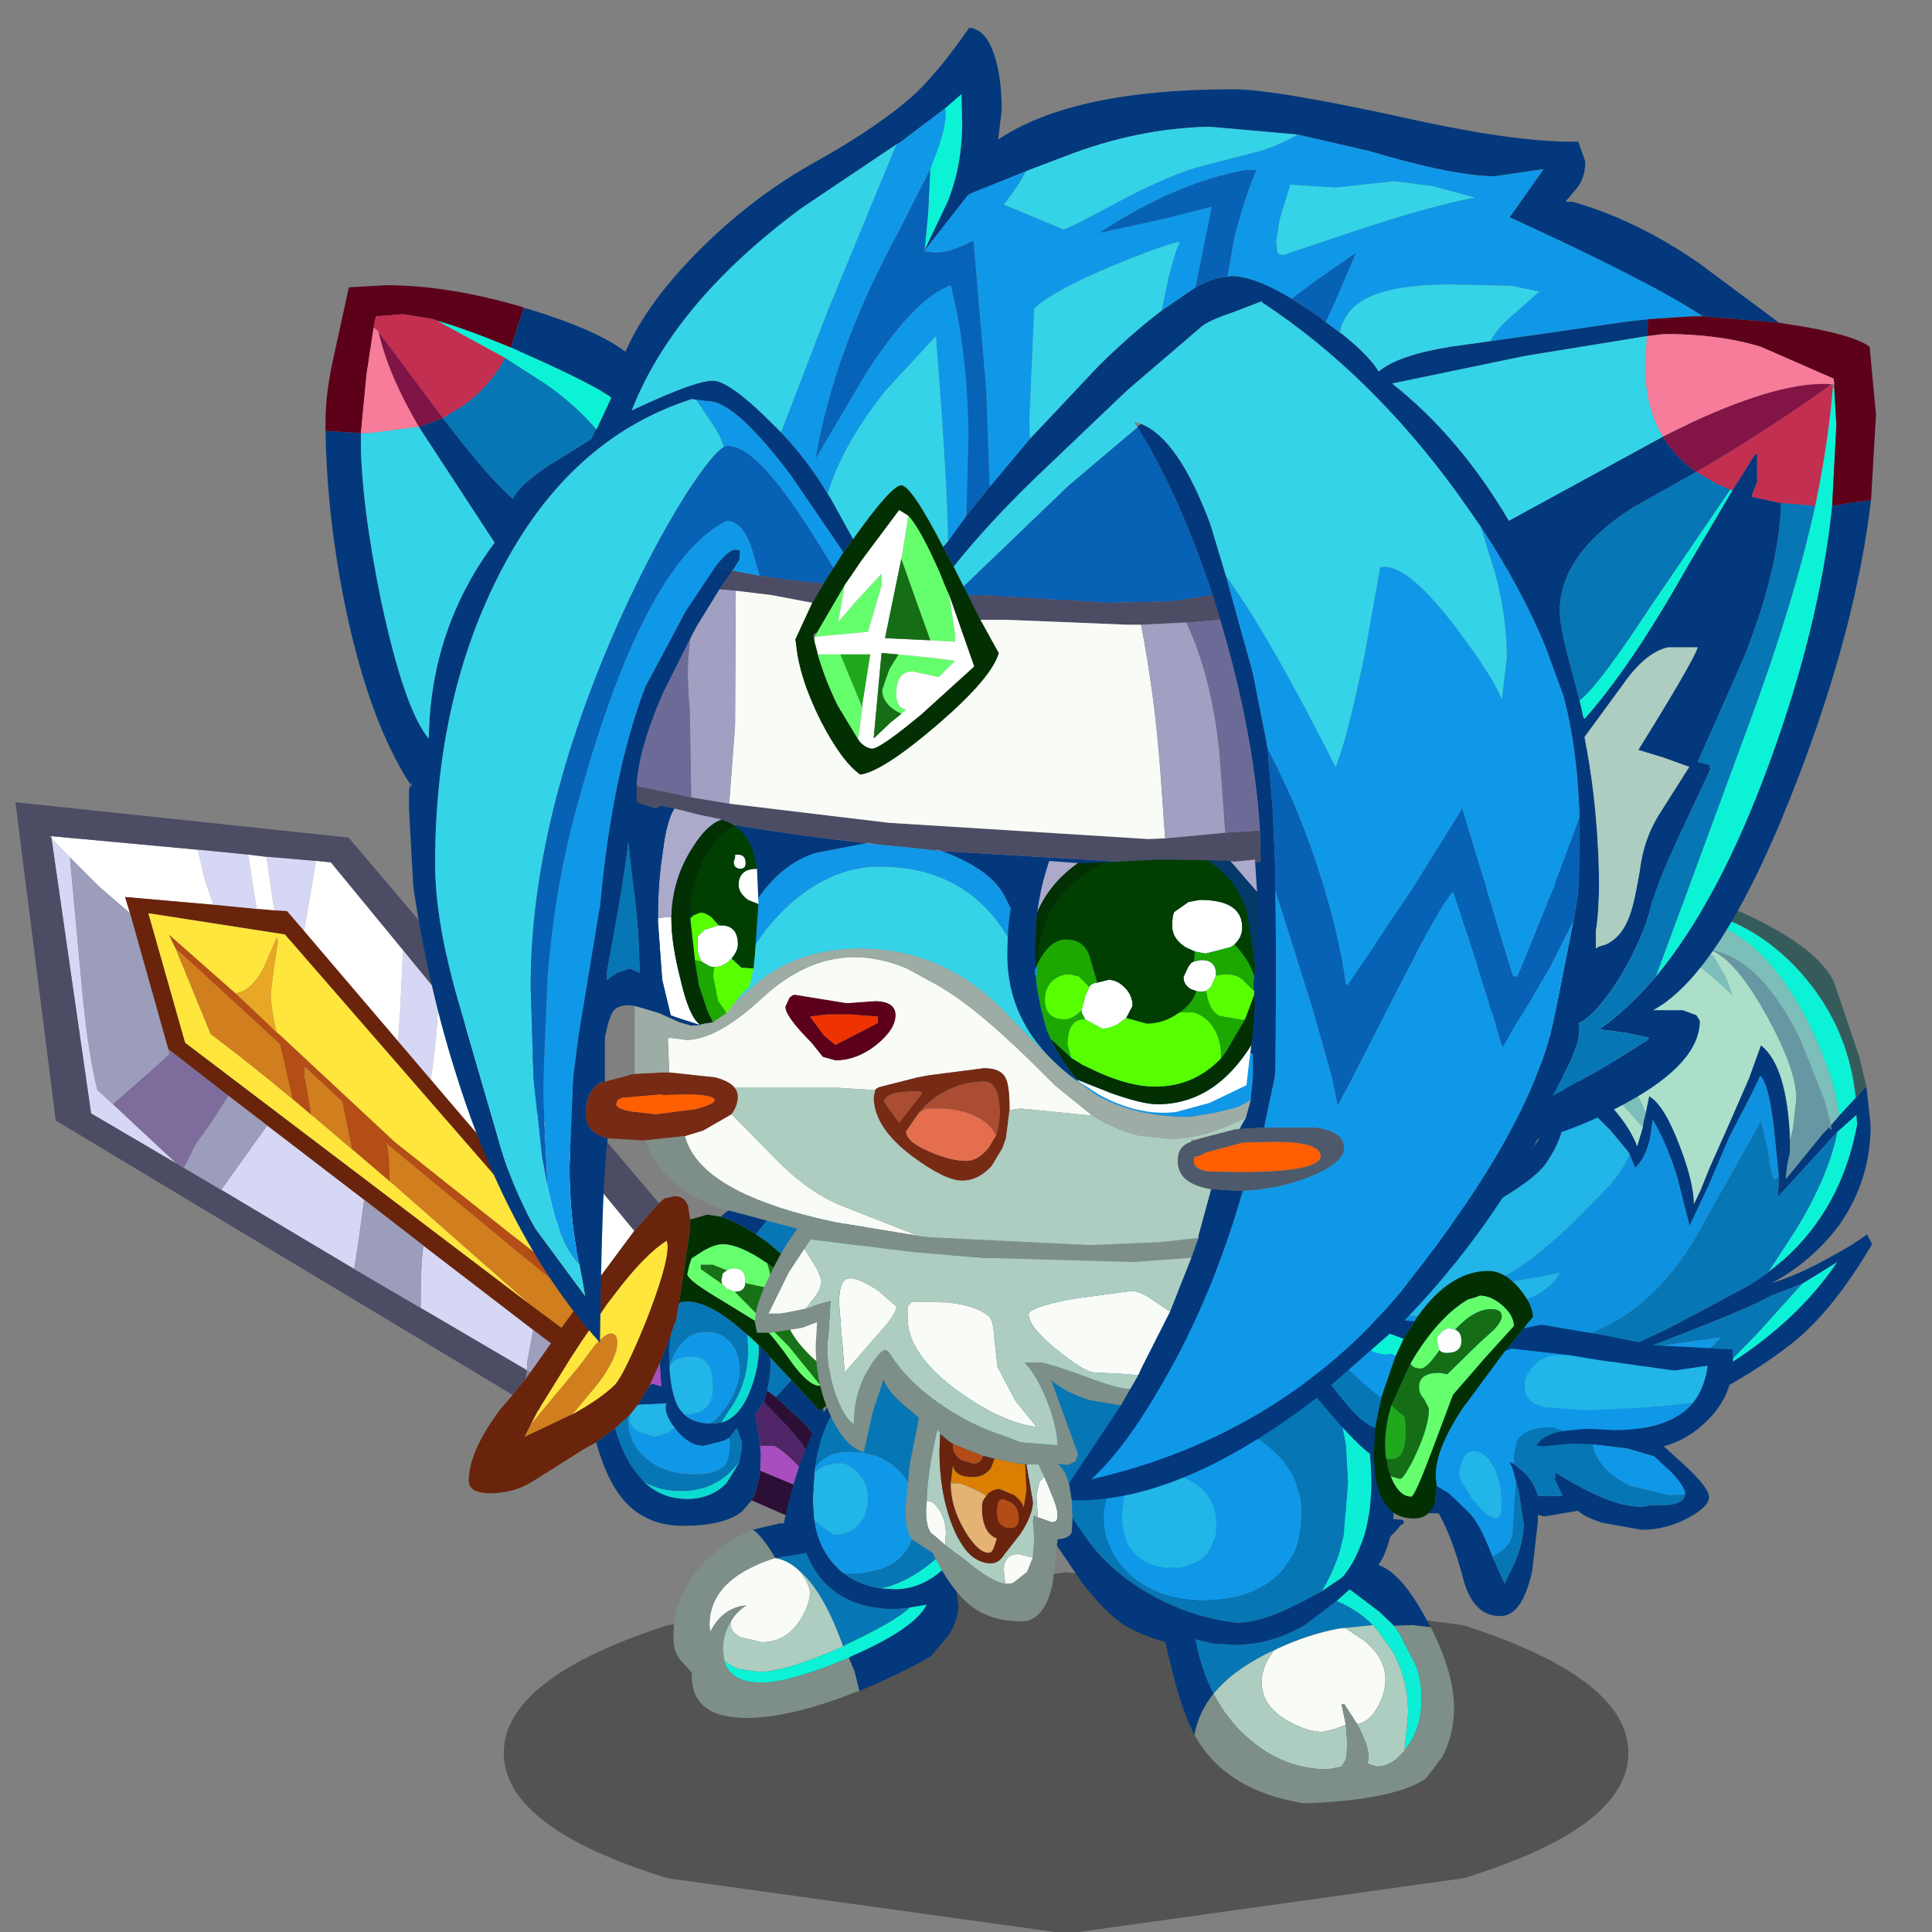 <svg xmlns:ffdec="https://www.free-decompiler.com/flash" xmlns:xlink="http://www.w3.org/1999/xlink" ffdec:objectType="frame" height="90" width="90" xmlns="http://www.w3.org/2000/svg"><rect width="100%" height="100%" fill="#808080" stroke="none"/><use ffdec:characterId="18" height="88.8" transform="matrix(1 0 0 1 .45 1.3)" width="89.8" xlink:href="#a"/><defs><g id="a" transform="translate(-.45 -1.3)"><use ffdec:characterId="1" height="7.5" transform="matrix(1.192 0 0 2.245 23.468 73.24)" width="43.95" xlink:href="#b"/><use ffdec:characterId="8" height="70.15" transform="translate(42.593 40.596) scale(.659)" width="72.3" xlink:href="#c"/><use ffdec:characterId="9" height="51.25" transform="translate(.718 37.37) scale(.659)" width="60" xlink:href="#d"/><use ffdec:characterId="10" height="26.45" transform="translate(31.369 62.596) scale(.659)" width="23.6" xlink:href="#e"/><use ffdec:characterId="11" height="35.4" transform="translate(46.285 60.678) scale(.659)" width="32.55" xlink:href="#f"/><use ffdec:characterId="12" height="24.4" transform="translate(58.887 59.205) scale(.659)" width="33.15" xlink:href="#g"/><use ffdec:characterId="13" height="112.65" transform="translate(15.164 1.292) scale(.659)" width="109.6" xlink:href="#h"/></g><g id="i" fill-rule="evenodd"><path d="M22.65-9.7v-.15q-.3-2.65-2.2-6.55-2.55-4.95-5.8-6.55l-.2-.05q-1.55-.95-4.85-1.6l-3.1-.5-3.2-.2q-4.8 0-7.55 1-2.5.8-6.7 3.7l-.25.05-1.4.25 6.35-4.15q3.95-1.85 8.9-1.85l3.85.4 1.05.3q2.95 1 5.05 1.35l.3.05q4.65 1.15 7.85 5.3 2.65 3.45 3.1 7.9l-1.2 1.3m-.1 1.1 1.35-1.2v.05l.05.65q-1.1 5.9-5.2 9.55l-1.1.9 1.95-3q2.35-3.85 2.95-6.95m-8 16.65 2.35-2.4 3.15-3.5L22.55.6q-2.85 4.25-8 7.45m-17.8 9.45-.55-.35-1.2-.6q-.6-.35-2.4-1.05l-3-1.15-.45-.2.05-.05.5.05q4.6 1.45 7.4 3.35h-.35m-13.65-.8 1.35.2.05.05 1 .6q1.15.75 1.65.9l2 .45 1.35.5q-1.15 1.2-3.5 1.6l-3.5.4q-3 0-5.8-1.65l-.8-.55-.95-.75 1.75.8h.15q2.5 1.05 4.45 1.05l3.1-.55 2.3-.65-.15-.05q-.95 0-2.5-.85-1.35-.7-1.95-1.5m-9.25.65q.75.95 1.45 2.4l2.4 4.75.1.1h-.1q-2.35-.5-8.95-6.15l-2.4-2.45-1.05-1.2 5.7 4.45 5.05 3.45q-1.85-3.65-2.2-5.35" fill="#0cf2d7" transform="translate(40.65 27)"/><path d="M23.85-11q-.45-4.45-3.1-7.9-3.2-4.15-7.85-5.3l-.3-.05q-2.1-.35-5.05-1.35l-1.05-.3-3.85-.4q-4.95 0-8.9 1.85l-6.35 4.15 1.4-.25.25-.05.75-.15 2.6-.35q3.75 0 7.8 2.45Q3.8-16.5 5.3-14h-.05L3.5-15.05h-.05l-2.35-1.3q-1.55-.75-3.95-.75l-1.1.1-1.1.1 1.15.1q3 .55 5.1 2.8l1.05 1.45-.85.15-.25-.25-2-1.7-.3-.25h-.1l-3.55-1q-2.05-.6-2.05-1.2H-7v-.4l.95-.35 1.45-.25 3.65.2 2.3.6-.85-.55-2.4-1.2-2.5-.65-3-.5q-3.25 0-6.5 1.75l-.1-.3-.1-.25q0-.85 2.05-2.95 2.15-2.1 3.85-2.8l5.15-1.85L1.7-27h.1l2.5.15.3-.05.55-.05 1.35.1q3.8.3 8.75 2.5 5.7 2.5 7 5.05l.1.25 1.75 5.15.5 2.1-.75.8m-22-5.75.1.05v-.1l-.1.05" fill="#355c5b" transform="translate(40.65 27)"/><path d="M-10.95-20.6q4.2-2.9 6.7-3.7 2.75-1 7.55-1l3.2.2 3.1.5q3.3.65 4.85 1.6l.2.05q3.25 1.6 5.8 6.55 1.9 3.9 2.2 6.55v.15l-.55.65-.5-1.85-1.65-4.15q-2.8-5.8-6.4-6.4v.2l.05.1.2.15.85 1.45.5 1.35q-2.05-2.1-4.7-3.65-1.95-1.1-3.95-1.65l-4.15-.55-5.1.55-2.95.65.5.05q4.85 1.9 9.4 6.4l2.3 2.5q1.85 2.2 2.5 4l-.15.65-.05.35-1.6-1.8-.7-.9L5.35-13 3.5-15.05 5.25-14h.05Q3.8-16.5.2-18.65q-4.05-2.45-7.8-2.45l-2.6.35-.75.15" fill="#7bbeba" transform="translate(40.65 27)"/><path d="M3.5-15.05 5.35-13l1.15 1.4.7.9 1.6 1.8-.4 1.35q-.5-1.35-1.8-2.8l-.1-.1q-1.9-2.1-3.95-2.1h-.3L1.2-14q-2.1-2.25-5.1-2.8l-1.15-.1 1.1-.1 1.1-.1q2.4 0 3.95.75l2.35 1.3h.05M9-9.9q-.65-1.8-2.5-4l-2.3-2.5q-4.55-4.5-9.4-6.4l-.5-.05 2.95-.65 5.1-.55 4.15.55q2 .55 3.95 1.65 2.65 1.55 4.7 3.65l-.5-1.35L13.8-21l-.2-.15-.05-.1v-.2q1.75.6 3.95 4.55 2.15 3.85 2.15 6l-.25 2.1-.2.8q-.2-5.25-2.05-6.7l-.85 2.35-1.4 3.2L13.5-6l-.6 1.5-.5 1.05q0-1.55-1-4.15-1.1-2.9-2.15-3.5L9-9.9" fill="#abdfca" transform="translate(40.65 27)"/><path d="m22.65-9.7 1.2-1.3.75-.8.3 2.75q0 3.8-2.15 6.95Q20.8.55 17.9 2.1q1.85-.55 4.25-1.9 1.5-.8 2.5-1.55l.1.2.25.5q-2.8 4.75-5.65 7-2.8 2.2-6.75 4.2-3.2 1.6-6.1 2.65-5.45 1.9-10 1.9l-1.95-.05Q-1.5 16.9-.9 18.2l-1.35.15-1.4.1-4.55-.15-4.45-.75.8.45.95.4 1.15.3 1.15.1q.5 0 .5.15l-.05.2h-.1l-.1.1q-.9 1.15-2.15 1.75-2.35 1.1-6.4 1.1-1.9 0-4.35-1.05l-1.05-.5q-1.2-.6-1.55-1.15l1.55 3 .15.2 1.6 2.25v.05l.05.2-.05.1v.05L-22.3 25q-4.4-.9-8.7-5.35l-4.85-5.7-.1-.1-3.65-4.65v-.9l.4.6.85 1.45 1 1.2 1.2 1.45 1.45 1.8 1.05 1.2 2.4 2.45q6.6 5.65 8.95 6.15h.1l-.1-.1-2.4-4.75q-.7-1.45-1.45-2.4l-1.1-1.2 1.75 1.2 1.45 1.1.95.75.8.55q2.8 1.65 5.8 1.65l3.5-.4q2.35-.4 3.5-1.6l-1.35-.5-2-.45q-.5-.15-1.65-.9l-1-.6-.05-.05-1.35-.2q-2.05-.4-5.4-1.7l-1.8-.75q-6.05-2.6-9.45-5.35l10.25 5.2 1 .45q5.85 2.4 19.05 2.95h.35q-2.8-1.9-7.4-3.35l.65.1 2.9.15q6.4 0 13.25-2.5l2.6-1.05.3-.1 5.15-2.7q5.15-3.2 8-7.45l-2.5 1.55-2.2.85q-1.45.85-8.35 3.5l-1.65.65-1.35.55q-7.45 2.7-11.7 3.25l-6.55.6-3.55-.15h-.05l-6.95-1.15-3.9-1q-10.25-2.85-14-7.5l-.05-.3-.4-2.4.65.35 4.25 1.35q4.35 1.2 7.45 1.2l6-.2 5.9-.65.1-.05 5.2-1.2Q-4.8-2.2-1.25-5.1l.3-.3L.8-7.2q1.55-1.9 1.55-2.9 0-1.15-.95-2.3l.85-.15h.3q2.05 0 3.95 2.1l.1.1q1.3 1.45 1.8 2.8l.4-1.35.05-.35L9-9.9l.25-1.2q1.05.6 2.15 3.5 1 2.6 1 4.15l.5-1.05.6-1.5 1.4-3.15 1.4-3.2.85-2.35Q19-13.25 19.2-8v.85l-.2.95-.1.95 2.65-3.25.4-.4.15.15.05.05-.05-.35.55-.65M7.85-7.05l-.1-.15L6.5-8.7l-.55-.55Q3.8-11.4 2.7-11.8q.5 1.1.5 2.25 0 1.3-1.15 3.05Q.8-4.5-6.85-1l-.3.15-.15.05q-1.65 1-7.55 2.2l-.7.15-6.75 1-3.15.2h-.75L-33.55 2l-5-1.25q6.1 5.45 11.8 7.5l4.45 1.25 4.65.95q6.45 1.2 16.5-.85 4.3-1.25 7.65-2.5 2.9-1.15 5.05-2.3l1.5-.8 3.35-1.8 1.25-.85 1.1-.9q4.1-3.65 5.2-9.55l-.05-.65v-.05l-1.35 1.2-4.2 4.6v-.05l.05-1.05v-.4l-.35-3.45q-.35-3-.95-3.6l-.7 1.45-1.5 2.9-1.45 3.4-1.35 2.85-.85-3.35q-.7-2.35-1.75-4.15L9.3-8.1q-.35 1.45-1.05 2.05l-.4-1" fill="#03397c" transform="translate(40.65 27)"/><path d="m-15.55 1.55.7-.15Q-8.95.2-7.3-.8l.15-.05.3-.15Q.8-4.5 2.05-6.5 3.2-8.25 3.2-9.55q0-1.15-.5-2.25 1.1.4 3.25 2.55l.55.55 1.25 1.5.1.15q-.2.8-1.35 2.2L3.9-2.2q-3.75 3.55-5.45 4l-.05.05 1.3.1 2.05-.35 1.2-.25q-.9 1.75-4.4 2.55l-4.85.55q-3.25 0-6-1.15l-3.25-1.75" fill="#22b5e7" transform="translate(40.65 27)"/><path d="m7.85-7.05.4 1q.7-.6 1.05-2.05l.2-1.35q1.05 1.8 1.75 4.15l.85 3.35 1.35-2.85 1.45-3.4 1.5-2.9.7-1.45q.6.6.95 3.6l.35 3.45-.1.15-.2.15q-.25-.3-.45-2l-.5-2.15-4.55 8.1-.2.35q-2.1 3.45-4.9 5.3l-1 .6-1.45.7-2.2 1.15Q-.55 8.75-2.7 9.1l-7.9.4-2.05-.1-.65-.1q.75-.25 1.35-.7.9-.65.9-1.25 0-.65-1.9-1.1l-4.45-.7-4.9-1q-2.7-.75-3.75-1.8h.6l3.15-.2 6.75-1 3.25 1.75q2.75 1.15 6 1.15l4.85-.55q3.5-.8 4.4-2.55l-1.2.25-2.05.35-1.3-.1.05-.05q1.7-.45 5.45-4l2.6-2.65q1.15-1.4 1.35-2.2" fill="#0e92df" transform="translate(40.65 27)"/><path d="m-39.6 8.3-.4-4.6-.2-1.95q3.75 4.65 14 7.5l3.9 1 6.95 1.15h.05v.05q.3 1.05 2.3 1.9l.85.35.75.2.4.2.15.05.45.2 3 1.15q1.8.7 2.4 1.05l1.2.6.55.35q-13.2-.55-19.05-2.95l-1-.45-10.25-5.2q3.4 2.75 9.45 5.35l1.8.75q3.35 1.3 5.4 1.7.6.8 1.95 1.5 1.55.85 2.5.85l.15.05-2.3.65-3.1.55q-1.95 0-4.45-1.05h-.15l-1.75-.8-1.45-1.1-1.75-1.2 1.1 1.2q.35 1.7 2.2 5.35L-29 19.25l-5.7-4.45-1.45-1.8-1.2-1.45-1-1.2-.85-1.45-.4-.6m58-13.8v.4l-.05 1.05V-4l4.2-4.6q-.6 3.1-2.95 6.95l-1.95 3-1.25.85L13.05 4l-1.5.8Q9.4 5.95 6.5 7.1 3.15 8.35-1.15 9.6q-10.05 2.05-16.5.85l-4.65-.95-4.45-1.25q-5.7-2.05-11.8-7.5l5 1.25 7.35.75h.15Q-25 3.8-22.3 4.55l4.9 1 4.45.7q1.9.45 1.9 1.1 0 .6-.9 1.25-.6.45-1.35.7l.65.1 2.05.1 7.9-.4q2.15-.35 5.55-2.25l2.2-1.15L6.5 5l1-.6q2.8-1.85 4.9-5.3l.2-.35 4.55-8.1.5 2.15q.2 1.7.45 2l.2-.15.1-.15m1.65 7.65-3.15 3.5-2.35 2.4-5.15 2.7 1.2-1.05L14.25 6v-.05h-.05l-4.25.6-.45-.05q6.9-2.65 8.35-3.5l2.2-.85" fill="#0776b5" transform="translate(40.65 27)"/><path d="M13.55-21.45q3.6.6 6.4 6.4l1.65 4.15.5 1.85-.15.15-.4.4-2.65 3.25.1-.95.2-.95V-8l.2-.8.25-2.1q0-2.15-2.15-6-2.2-3.95-3.95-4.55" fill="#6797a2" transform="translate(40.65 27)"/><path d="m9.5 6.5.45.05 4.25-.6.05.05-3.65 3.7-1.2 1.05-.3.1-2.6 1.05q-6.85 2.5-13.25 2.5l-2.9-.15-.65-.1-1.45-.4-.4-.05-.85-.35q-2-.85-2.3-1.9v-.05l3.55.15 6.55-.6Q-.95 10.4 6.5 7.7l1.35-.55L9.5 6.5" fill="#1098e8" transform="translate(40.65 27)"/></g><g id="d" fill-rule="evenodd"><path d="m-16-18.35-.65-1.9-.45-2 3.55.35.6 3.85-3.05-.3m-11.45-4.7 1.15 1.2.15.15.85 9.2q.45 4.75 1.1 7.25l1.1 1 4.5 4.2-6.05-3.55-2.8-19.45m15.2 1.3 3.5.3-.85 4.95-1.2-1.4-.9-.05-.55-3.8m9.65 6.6 2.5 3.05Q-.15-9.05-.65-6l-2.3-2.7.15-2.15.2-4.3m8.75 29.7-7.5-4.4q0-3.35.2-4.4L6.6 11.7l-.4 2.15-.05.7M-6.05 7.4l-9.4-5.6 3.25-4.55 6.85 5.25-.35 2.6-.35 2.3" fill="#d6d7f4" transform="translate(30 25.6)"/><path d="m-17.1-22.25.45 2 .65 1.9-6.25-.55.35 1.15-2.2-1.9-2.05-2.05-.15-.15-1.15-1.2v-.15l10.25.95h.1m4.15 4.2-.6-3.85 1.2.15h.1l.55 3.8-1.15-.1h-.1m4.2-3.4h.05l1 .1 5.1 6.2-.2 4.3-.15 2.15-6.65-7.8.85-4.95M-.1-12.1 13.75 4.7 11.3 8-.65-6q.5-3.05.55-6.1M20.85 9l-.55-.2-.35-.35-.05-.25.1-.5h.05l.15-.15.1-.05q.2-.15.5-.15.8 0 .8.9v.15q-.05.6-.7.6h-.05" fill="#fff" transform="translate(30 25.6)"/><path d="m-13.55-21.9-3.55-.35h-.1l-10.25-.95h-.15l.15.15 2.8 19.45 6.05 3.55.5.3.1.05 2.55 1.5 9.4 5.6 4.7 2.75 7.5 4.4-.1.65-.35.4-.55.7-32.3-19.4L-30-25.6l23.55 2.5L15.5 2.75 13.75 4.7-.1-12.1l-2.5-3.05-5.1-6.2-1-.1h-.05l-3.5-.3h-.1l-1.2-.15" fill="#4c4c65" transform="translate(30 25.6)"/><path d="m-16-18.35 3.05.3h.1l1.15.1.9.05 1.2 1.4 6.65 7.8L-.65-6 11.3 8l2.45-3.3 1.75-1.95.1-.1.3-.25.7-.15q.7 0 .95.7l.15.95v.65l-.8 5.35-.2 1.2-.05.05-.1.25-.2.6-.8 2.05-.7 1.55-.15.25L14 17l-.55.7-.1.1-.95.85-1.35 1-.9.5-3.65 2.3q-1.3.8-2.95.8-1.5 0-1.5-.9 0-2.05 2.2-5l.9-1.05.55-.7.35-.4.35-.5L7.6 13l.25-.35-1.25-.95-7.75-5.95-4.2-3.25-6.85-5.25-2.75-2.1-4.25-3.3-2.7-9.6-.35-1.15 6.25.55M9.75 9.95l.4-.45.05-.1.55-.7-21.7-24.95-9.65-1.5L-18-8.6 6.25 9.8l2.35 1.75 1.15-1.6m-.35 7.7q2-1.1 3-2.1.65-.75 2.15-4.4Q16.1 7.2 16.1 5.8l-.05-.4q-1.55.95-3.7 3.8l-.5.65-1.85 2.7-.75 1.15L7.2 17l-.25.4-.5.95-.45.9 2.85-1.35.2-.1.35-.15" fill="#6a240c" transform="translate(30 25.6)"/><path d="m-26.15-21.7 2.05 2.05 2.2 1.9 2.7 9.6.1.35q-.45.45-4 3.55l-1.1-1q-.65-2.5-1.1-7.25l-.85-9.2m24.8 31.85-4.7-2.75.35-2.3.35-2.6 4.2 3.25q-.2 1.05-.2 4.4m-14.1-8.35L-18 .3l-.1-.05.85-1.7 1.05-1.45 1.25-1.95 2.75 2.1-3.25 4.55" fill="#9b9dba" transform="translate(30 25.6)"/><path d="m-6.2-1.05-.7-3.4-2.65-2.45v.75l.25 1.3.2 1.35-1.05-.9-.25-.2-.9-3.9-7.4-6.8-.2-.4-.25-.55 4.7 4.15 1.7 1.6 1.2 1.15.25.2 8.1 7.55 8.25 6.55Q9.3 8.2 10.2 9.4l-.05.1-.4.45-1.6-1.6-2.7-2.2L-3.8-1.5q.25.35.25 2.7L-6-.9l-.2-.15" fill="#b44d16" transform="translate(30 25.6)"/><path d="m-9.1-3.5-.2-1.35-.25-1.3v-.75l2.65 2.45.7 3.4-2.7-2.3-.2-.15m5.55 4.7q0-2.35-.25-2.7l9.25 7.65 2.7 2.2 1.6 1.6-1.15 1.6L6.25 9.8l-8.7-7.65-.85-.75-.25-.2M-18.7-15.3l7.4 6.8.9 3.9q-3.2-2.65-5.4-4.3l-.4-.3-2.5-6.1M9.4 17.65l-.35.15-.2.1L6 19.25l.45-.9L9.9 14.2l1.05-1.4q.75-.85 1.15-.85.45 0 .45.65 0 1.1-1.4 2.95l-1.75 2.1" fill="#d17e1e" transform="translate(30 25.6)"/><path d="m-6.2-1.05.2.15 2.45 2.1.25.2.85.75 8.7 7.65L-18-8.6l-2.6-9.15 9.65 1.5L10.75 8.7l-.55.7q-.9-1.2-5.15-4.45L-3.2-1.6l-8.1-7.55-.25-.2q-.4-1.75-.4-2.8l.25-1.9.25-1.65-.05-.4-.95 2.2q-.9 1.7-2 1.8l-4.7-4.15.25.55.2.4 2.5 6.1.4.3q2.2 1.65 5.4 4.3l.25.2 1.05.9.2.15 2.7 2.3M7.2 17l2.05-3.3.75-1.15 1.85-2.7.5-.65q2.15-2.85 3.7-3.8l.05.4q0 1.4-1.55 5.35-1.5 3.65-2.15 4.4-1 1-3 2.1l1.75-2.1q1.4-1.85 1.4-2.95 0-.65-.45-.65-.4 0-1.15.85L9.9 14.2l-3.45 4.15.5-.95v.05L7.2 17" fill="#ffe63d" transform="translate(30 25.6)"/><path d="m-11.55-9.35-1.2-1.15-1.7-1.6q1.1-.1 2-1.8l.95-2.2.05.4-.25 1.65-.25 1.9q0 1.05.4 2.8" fill="#e8a725" transform="translate(30 25.6)"/><path d="m-18.1.25-.5-.3-4.5-4.2q3.55-3.1 4-3.55l-.1-.35 4.25 3.3-1.25 1.95-1.05 1.45-.85 1.7" fill="#7e6c9d" transform="translate(30 25.6)"/><path d="M23.15 7Q21.2 5.65 20 5.65q-.55 0-1.35.45l-.85.55-.15.45-.15.65q0 .4 2 1.6l3.1 1.9q.85.7 2.35 2.85 1.15 1.55 1.9 1.55h.05l.1.2v-.05l-.1-.15q.55-.05.7-1.2v-.7q0-3.05-2.9-5.55l-.15-.15-.3-.25-1.1-.8M16.9 9.9l.8-5.35V3.9l.55-.15.65-.2.95.15q1.05.3 2.5 1.25l.75.5 2.95 2.5L27.3 9.8l.8 1.5.15.4q.35 1.15.35 2.75 0 1.3-.75 2.2l-.75.6-.3.15-.1-.15-1.85-2-1.5-1.6-.25-.3-.55-.55-.2-.2-.6-.55-.25-.2Q19.1 9.7 17.45 9.7l-.45.05-.1.15m10.1.7v.05l.15-.4-.15.35" fill="#033003" transform="translate(30 25.6)"/><path d="M26.85 15.65q-.75 0-1.9-1.55-1.5-2.15-2.35-2.85l-3.1-1.9q-2-1.2-2-1.6l.15-.65.15-.45.85-.55q.8-.45 1.35-.45 1.2 0 3.15 1.35l.15.5.2 1.05-.05.25-1.85-.4v-.15q0-.9-.8-.9-.3 0-.5.15l-1-.4h-.85v.3l1.5 1.05.35.35.55.2.05.05 3.8 3.85 2.15 2.65.05.05v.05h-.05" fill="#66ff6e" transform="translate(30 25.6)"/><path d="m22.55 12.8.55.55.25.3q.1 1-.2 2.3V16l-.2.7-.05.1-.6.9.25 1.45.1.7v.05l.05.7-.05 1v.05q-.15 1.25-.6 2.1l-.7.8q-1.25 1-4.15 1-2.8 0-4.4-2.05-1.05-1.35-1.75-3.85l1.35-1q.6 2.15 1.7 3.4l.4.45q1.25 1.15 3 1.15 1.65 0 2.75-1.1l.9-1.45.2-1.05v-.4l-.35-1-.55.7-.4.2-1.4.35q-1.05 0-2-1.2l-.05-.1-.1-.1q-.7-1-.5-1.6l-2 .1.7-1.15.15-.25h.05q.05-.1.15-.1l.6.2-.1-1.65.8-2.05-.15 1.1.05 1.1v.35q.15 1.9.7 2.75l.35.4q.55.5 1.5.6h.7l.4-.05q1.3-.35 2.05-2.3.6-1.55.6-2.9v-.25m2.3 2.45 1.85 2 .1.15.3-.15.35 2.5-.1.6-1.5-1.95-2.1-1.95 1.1-1.2m3.4-3.55-.15-.4-.8-1.5 2.2-5.95.3.15.15.2.05.2-.05.15-.75 2.8q-.75 2.95-.95 4.35m-5.9-6.75Q20.9 4 19.85 3.7L22 1.95l2.1-1.6.05-.05.1.1 1 .85-2.9 3.7" fill="#03397c" transform="translate(30 25.6)"/><path d="m16.9 9.9.1-.15.45-.05q1.65 0 4.05 2.15l.25.2.05 1.1q0 1.95-.95 3.65l-.95 1.45-.4.05h-.4q.55-.25 1.3-1.4.8-1.35.8-2.35 0-.9-.4-1.6-.65-1.1-2-1.1-1 0-1.65.75-.5.5-.9 1.6l-.05-1.1.15-1.1.2-.6.1-.25.05-.05.2-1.2m6.45 3.75 1.5 1.6-1.1 1.2-.6-.45v-.05q.3-1.3.2-2.3M27.3 9.8l-1.25-1.85-2.95-2.5-.75-.5 2.9-3.7q1.25.95 2.85 1.85l1.4.75-2.2 5.95m-6.85 9.55.55-.7.35 1v.4l-.2 1.05-.65.7q-1.4 1.3-3.45 1.3-1.45 0-2.55-.6l-.4-.45q-1.1-1.25-1.7-3.4l.95-.85-.05.2q0 1.6 1.2 2.7 1.3 1.2 3.55 1.2 1.5 0 2.05-.6.4-.45.4-1.55l-.05-.4" fill="#0776b5" transform="translate(30 25.6)"/><path d="M26.9 15.65v-.05l-.05-.05-2.15-2.65-3.8-3.85V9q.65 0 .7-.6l1.85.4.05-.25-.2-1.05-.15-.5 1.1.8.3.25h-.05l-.25.5-.1.65q0 2.1 1.55 3.8 1.1 1.25 1.9 1.45-.15 1.15-.7 1.2m-6.95-7.2-1.5-1.05v-.3h.85l1 .4-.1.05-.15.1-.05.05-.1.5.05.25" fill="#177217" transform="translate(30 25.6)"/><path d="m24.55 8.05.15.15q2.9 2.5 2.9 5.55v.7q-.8-.2-1.9-1.45-1.55-1.7-1.55-3.8l.1-.65.25-.5h.05" fill="#f9fbf6" transform="translate(30 25.6)"/><path d="m21.75 12.05.6.55.2.2v.25q0 1.35-.6 2.9-.75 1.95-2.05 2.3l.95-1.45q.95-1.7.95-3.65l-.05-1.1M14.5 22.5q1.1.6 2.55.6 2.05 0 3.45-1.3l.65-.7-.9 1.45q-1.1 1.1-2.75 1.1-1.75 0-3-1.15" fill="#0bdcd1" transform="translate(30 25.6)"/><path d="M16.25 14.2q.4-1.1.9-1.6.65-.75 1.65-.75 1.35 0 2 1.1.4.7.4 1.6 0 1-.8 2.35-.75 1.15-1.3 1.4h-.3q-.95-.1-1.5-.6l.95-.15q1.05-.4 1.05-1.8 0-2.15-1.45-2.15-1.3 0-1.6.7v-.1m4.2 5.15.05.4q0 1.1-.4 1.55-.55.6-2.05.6-2.25 0-3.55-1.2-1.2-1.1-1.2-2.7l.05-.2.1-.1q-.15.75.6 1.2l1.15.35.95-.3.45-.35.05.1q.95 1.2 2 1.2l1.4-.35.4-.2" fill="#1098e8" transform="translate(30 25.6)"/><path d="M22.65 19.9v-.05l-.1-.7-.25-1.45.6-.9 1.7 1.75q1.95 2.15 1.95 3.4l-.05.7-1-1.15q-1-1.1-1.85-1.6h-1" fill="#4f2568" transform="translate(30 25.6)"/><path d="m23.15 16 .6.45 2.1 1.95 1.5 1.95.05.1q1.05 1.6 1.05 3.1l-.45 1.3q-.55.8-1.4.8l-2.15-.85-2.4-1.05q.45-.85.6-2.1l3.5 1.45.3-.25.05-.2.05-.7q0-1.25-1.95-3.4l-1.7-1.75.05-.1.2-.7" fill="#2b0f36" transform="translate(30 25.6)"/><path d="M22.65 19.9h1q.85.5 1.85 1.6l1 1.15-.05.2-.3.25-3.5-1.45v-.05l.05-1-.05-.7m-7.8-4.3.7-1.55.1 1.65-.6-.2q-.1 0-.15.1h-.05" fill="#a94ebe" transform="translate(30 25.6)"/><path d="m16.6 18.6-.45.35-.95.3-1.15-.35q-.75-.45-.6-1.2L14 17l2-.1q-.2.6.5 1.6l.1.1m-.35-4.3q.3-.7 1.6-.7 1.45 0 1.45 2.15 0 1.4-1.05 1.8l-.95.15-.35-.4q-.55-.85-.7-2.75v-.25" fill="#22b5e7" transform="translate(30 25.6)"/><path d="m6.6 11.7 1.25.95-.25.35-1.2 1.7-.25-.15.05-.7.4-2.15" fill="#9d9fbc" transform="translate(30 25.6)"/></g><g id="e" fill-rule="evenodd"><path d="m6-13.15.2-.05h.4q2.5 0 3.9 2.55.85 1.55 1.15 3.7l-.4 2.2-.9 2.7L8.7.05Q5.75 3.5 2.9 4.1l-.3-.05Q1.2 3.8.2 3l.3.05q4.8 0 4.8-4.1 0-2.2-1.4-3.4-1.3-1.1-3.2-1.1-1.75 0-2.5 1.1.35-2.65 1.6-4.3 1.6-2.05 6.2-4.4m-8.8 16.1q-.65-.65-1.4-.9l-.4-.1 2.2-.35q1.55 3.95 6.35 3.95l.95-.1q-.85.9-4.55 2.65l-.15.1q-1.35-3.8-3-5.25" fill="#0776b5" transform="translate(11.8 13.2)"/><path d="M-1.8-4.45q.75-1.1 2.5-1.1 1.9 0 3.2 1.1 1.4 1.2 1.4 3.4 0 4.1-4.8 4.1L.2 3l-.35-.3-.25-.25Q-1.55 1.2-1.85-.7l.35.3 1.05.7Q.35.3 1-.15q.95-.7.95-2.2 0-.85-.6-1.6-.65-.8-1.45-.8-1.15 0-1.7.65h-.05l.05-.35" fill="#1098e8" transform="translate(11.8 13.2)"/><path d="M-1.8-4.1q.55-.65 1.7-.65.8 0 1.45.8.6.75.6 1.6 0 1.5-.95 2.2Q.35.3-.45.3L-1.5-.4l-.35-.3-.05-.55-.05-.95.1-1.55v-.3l.05-.05" fill="#22b5e7" transform="translate(11.8 13.2)"/><path d="m11.65-6.95.15 2.4q0 2.95-1.85 5.75Q8.6 3.3 7.9 3.55q.3.35.45 1.75 0 .95-.65 2.05L6.4 8.9l-.45.25q-1.55.9-4.6 2.2L1 9.95.6 9l.15-.1q4.5-1.95 5.35-3.65l-1.2.2-.95.1q-4.8 0-6.35-3.95l-2.2.35q-.95-1.6-1.6-2l1.9-.45h.3q2.6-12.2 10-12.65-4.6 2.35-6.2 4.4-1.25 1.65-1.6 4.3l-.05.35v.35l-.1 1.55.05.95.05.55q.3 1.9 1.45 3.15l.25.25.2.2.15.1q1 .8 2.4 1.05l.3.05.95.05q3.55 0 6-5.15l.5-1.05q1.05-1.6.9-2.7l.4-2.2" fill="#03397c" transform="translate(11.8 13.2)"/><path d="M-7.75 6.45q.35-.65 1.1-1.15-1.7.15-2.55 1.9l-.05-.5q0-2.65 3-4.1.8-.4 1.65-.65l.4.1q.75.25 1.4.9l.35.55q.3.6.3.85 0 .9-.7 2-1 1.55-2.7 1.55l-1.5-.35q-.8-.4-.7-1.1" fill="#f9fbf6" transform="translate(11.8 13.2)"/><path d="m1.35 11.35-.2.05q-4.7 1.85-7.7 1.85-1.95 0-2.85-.65-1.15-.75-1.1-2.55l-.85-.95q-.45-.6-.45-1.5 0-3.5 2.75-5.9Q-7.65.5-6.2-.05q.65.4 1.6 2-.85.25-1.65.65-3 1.45-3 4.1l.05.5q.85-1.75 2.55-1.9-.75.5-1.1 1.15-.55.9-.55 2l.05.35.05.4q.4 1.55 2.65 1.55Q-3.6 10.75.6 9l.4.95.35 1.4" fill="#7d8f88" transform="translate(11.8 13.2)"/><path d="M-7.75 6.45q-.1.7.7 1.1l1.5.35q1.7 0 2.7-1.55.7-1.1.7-2 0-.25-.3-.85l-.35-.55Q-1.15 4.4.2 8.2-3.85 10-5.75 10l-1.45-.2q-.7-.3-1-.6l-.05-.4-.05-.35q0-1.1.55-2" fill="#accdc0" transform="translate(11.8 13.2)"/><path d="M2.9 4.1Q5.75 3.5 8.7.05l1.65-2.1L9.85-1q-2.45 5.15-6 5.15L2.9 4.1m2 1.35 1.2-.2Q5.25 6.95.75 8.9L.6 9q-4.2 1.75-6.15 1.75-2.25 0-2.65-1.55.3.3 1 .6l1.45.2q1.9 0 5.95-1.8l.15-.1q3.7-1.75 4.55-2.65" fill="#0cf2d7" transform="translate(11.8 13.2)"/></g><g id="f" fill-rule="evenodd"><path d="M-2.05 12.85Q-3.1 10.95-4.1 6.3q-1.9-.55-3-1.25Q-8.45 4.1-10 2.1l-3.55-5.25q-1.85-3.25-2.65-6.6v-.3q.05-2.2 1.45-3.8l-.1 1.8q0 2.25 2.55 6.85 2.05 3.65 3.45 5.2Q-7 2.05-4.3 3.4q2.7 1.3 5.45 1.55l.25-.05Q3 4.8 5.55 3.45l1.4-.75 1.4-.95.2-.2.35-.5q1.55-2.45 1.55-6 0-3.9-1.4-6.5-.9-1.7-2.4-3l-.25-.25q-1.85-1.5-4.5-2.4 3.1.6 5.2 1.9 5.05 3.05 5.05 10 0 4.4-1.2 6.05 1.65.55 3.45 3.95l.25.45-1.3-.15-1.3.05L11.9 5l-.9-.85L8.95 2.6H8.9l-.9.8-2.25 1.7q-2.4 1.4-5 1.4L-.8 6.4l-1.15-.3v.15q.4 2.05 1.25 3.7-1.05 1.3-1.35 2.9" fill="#03397c" transform="translate(16.25 17.7)"/><path d="m8 3.4.9-.8h.05L11 4.15l.9.85.15.15.4.55 1.2 2.35q.35.95.35 2.3 0 2.15-1.2 3.6l.25-2.6q0-2.4-1.1-4.4l-1.2-1.65-.2-.2Q9.45 4 8 3.4M6.65-14.45q1.5 1.3 2.4 3 1.4 2.6 1.4 6.5 0 3.55-1.55 6l-.35.5-.2.2-1.4.95Q8.05.9 8.5-1.25L8.8-5l-.15-2.65-.65-3.4q-.15-1.05-.85-2.15-.4-.65-.5-1.25" fill="#0cefd6" transform="translate(16.25 17.7)"/><path d="m-14.75-13.85.25-.25q1.1-1.15 2.9-2 3.35-1.6 6.95-1.6l6.55.6q2.65.9 4.5 2.4l.25.25q.1.6.5 1.25.7 1.1.85 2.15l.65 3.4L8.8-5l-.3 3.75Q8.05.9 6.95 2.7l-1.4.75Q3 4.8 1.4 4.9h-.25v.05Q-1.6 4.7-4.3 3.4-7 2.05-8.85 0q-1.4-1.55-3.45-5.2-2.55-4.6-2.55-6.85l.1-1.8M-.7 9.95q-.85-1.65-1.25-3.7V6.1l1.15.3 1.55.1q2.6 0 5-1.4L8 3.4q1.45.6 2.55 1.7l-1.95.2-.45.05q-2.15.4-4.3 1.4l-.3.15-.35.15Q.65 8.3-.7 9.95m-7.35-14.6-.4 1.6v.4q0 2.7 2.1 4.4 2 1.6 4.9 1.6 2.75 0 4.6-1.25Q5.5.5 5.5-2.8q0-2.5-1.8-4.25Q2.05-8.7.05-8.7q-3.15 0-5.45 1.2-2.1 1.05-2.65 2.85" fill="#0776b5" transform="translate(16.25 17.7)"/><path d="m-6.25-4.9.55-.4q.5-.4 1.15-.4 1.35 0 2.5.75 1.55 1 1.55 2.9 0 1.35-.75 2.2-.85.9-2.35.9-1.55 0-2.5-.85-1.1-1-1.1-2.9l.2-1.5.5-.6.25-.1" fill="#22b5e7" transform="translate(16.25 17.7)"/><path d="m-6.25-4.9-.25.1-.5.6-.2 1.5q0 1.9 1.1 2.9.95.85 2.5.85 1.5 0 2.35-.9.75-.85.75-2.2 0-1.9-1.55-2.9-1.15-.75-2.5-.75-.65 0-1.15.4l-.55.4m-1.8.25q.55-1.8 2.65-2.85Q-3.1-8.7.05-8.7q2 0 3.65 1.65Q5.5-5.3 5.5-2.8q0 3.3-2.35 4.9-1.85 1.25-4.6 1.25-2.9 0-4.9-1.6-2.1-1.7-2.1-4.4v-.4l.4-1.6" fill="#1098e8" transform="translate(16.25 17.7)"/><path d="m3.55 6.9.3-.15q2.15-1 4.3-1.4l.45-.05 1.35.9q1.5 1.25 1.5 2.7 0 1-.55 2-.65 1.1-1.45 1.2l-.9-1.4h-.2l.25 1.2.05.25-.8.3-.85.2q-1.05 0-2.4-.75-1.9-1.05-1.9-2.75 0-.75.4-1.55l.45-.7" fill="#f9fbf6" transform="translate(16.25 17.7)"/><path d="M-.7 9.95Q.65 8.3 3.2 7.05l.35-.15-.45.7q-.4.8-.4 1.55 0 1.7 1.9 2.75 1.35.75 2.4.75l.85-.2.8-.3.1 1.25-.05 1-.05.2-.3.5-.95.2q-3.15 0-5.65-2.2Q.25 11.8-.7 9.95M8.6 5.3l1.95-.2.2.2 1.2 1.65q1.1 2 1.1 4.4l-.25 2.6V14l-.6.6q-.7.5-1.35.5l-.65-.2.05-.5q0-.75-.7-2.1l-.1-.2q.8-.1 1.45-1.2.55-1 .55-2 0-1.45-1.5-2.7L8.6 5.3" fill="#accdc0" transform="translate(16.25 17.7)"/><path d="M14.65 5.25q1.65 3.25 1.65 5.7 0 1.9-.85 3.5l-1.15 1.5-.4.25q-2.45 1.3-8.15 1.5H5.7q-5.35-.85-7.55-4.5l-.2-.35q.3-1.6 1.35-2.9.95 1.85 2.45 3.15 2.5 2.2 5.65 2.2l.95-.2.3-.5.05-.2.05-1-.1-1.25-.05-.25-.25-1.2h.2l.9 1.4.1.2q.7 1.35.7 2.1l-.05.5.65.2q.65 0 1.35-.5l.6-.6v-.05q1.2-1.45 1.2-3.6 0-1.35-.35-2.3l-1.2-2.35-.4-.55 1.3-.05 1.3.15" fill="#7d8f88" transform="translate(16.25 17.7)"/></g><g id="g" fill-rule="evenodd"><path d="m1.8-8.15 1.25-.25 4.15.7 3.75.75 5.6.3.05.75q0 2.45-1.75 4.2Q13.5-.3 11.7.2l1.6 1.45q1.6 1.5 1.6 2.15 0 .65-1.45 1.45-1.6.85-3.3.85l-2.8-.5Q6 5.15 5.65 4.75l-2.35.4-.5-.1v.5L2.4 9q-.7 3.2-2.25 3.2-1.9 0-2.6-2.55-.95-3.6-2.1-5.25l.05-.15.15-1.25.85.5L-2 4.95q.65.65 1.45 2.65l.15.4.85 1.9.75-1.55q.6-1.5.6-2.65l-.35-2.3-.2-.75-.25-.9-.2-.45.3.15.75.6q.75.8.95 1.65h1.75L4 2.55l.05-.5q4.45 2.8 6.6 2.35l-.1-.05h1.35q1.25-.1 1.3-.75v-.1q0-.4-.9-1.4L11 .9 9.1.35 6.65.05h-.1L5.25 0 3.1.2 2.7.15Q3.2-.7 4.65-.9l1.55-.15 2 .1q3.9 0 5.55-1.9.85-1.05 1.05-2.65l-2.35.35L7.1-5.9l-2.15-.35-4-.45-.45.15 1.3-1.6M-8.8.9q-1-.55-3.65-3.7l-4.1-5 .95-1 4.55 5.6q1.5 1.85 2.35 2.1l-.1 2m-5.6-11 .3-.35.1-.1 5.2 1.35q2 .55 2.9.55l-.8 1.25-3.5-1.3-1.55-.6-2.65-.8" fill="#03397c" transform="translate(16.55 12.2)"/><path d="m-14.85-9.6.45-.5 2.65.8Q-11-8.05-9.8-7.1q1.3 1 2.2.75l.35.15-.95 2.75-.05.2q-.65-.3-2.9-2.5l-3.7-3.85M.5-6.55l.45-.15 4 .45h-.9q-.95.1-1.55.75-.65.65-.65 1.5 0 1.1 1.5 1.45l2.95.2 5.05-.25 2.4-.25Q12.1-.95 8.2-.95l-2-.1-1.55.15-.85-.25q-1.85 0-2.4.85-.25.45-.3 1.75L.8 1.3l.2.45.25.9L1 6.45Q.8 7.2.2 7.6l-.6.4-.15-.4q-.8-2-1.45-2.65L-3.5 3.5l-.85-.5-.05-.5Q-4.6.7-2.55-2.45l3-4.05.05-.05M6.65.05l2.45.3L11 .9l1.3 1.2q.9 1 .9 1.4v.1l-1.15.05L9.35 3Q7.1 1.95 6.65.05M-.2 1.9Q-.75.55-1.75.55q-.55 0-.85.7l-.2 1 .15.4.8 1.25q1 1.35 1.7 1.35.4 0 .4-.8Q.25 3-.2 1.9" fill="#1098e8" transform="translate(16.55 12.2)"/><path d="m4.95-6.25 2.15.35 5.35.75 2.35-.35q-.2 1.6-1.05 2.65l-2.4.25-5.05.25-2.95-.2Q1.85-2.9 1.85-4q0-.85.65-1.5.6-.65 1.55-.75h.9M-.2 1.9Q.25 3 .25 4.45q0 .8-.4.8-.7 0-1.7-1.35l-.8-1.25-.15-.4.2-1q.3-.7.85-.7 1 0 1.55 1.35" fill="#22b5e7" transform="translate(16.55 12.2)"/><path d="m-15.6-8.8.05-.05.45-.5.25-.25 3.7 3.85q2.25 2.2 2.9 2.5L-8.7-1.1q-.85-.25-2.35-2.1l-4.55-5.6M4.65-.9Q3.2-.7 2.7.15l.4.05L5.25 0l1.3.05h.1Q7.1 1.95 9.35 3l2.7.65 1.15-.05q-.05.65-1.3.75h-1.35l.1.05q-2.15.45-6.6-2.35l-.05.5.55 1.15H2.8q-.2-.85-.95-1.65l-.75-.6q.05-1.3.3-1.75.55-.85 2.4-.85l.85.25m-3.4 3.55.2.75.35 2.3q0 1.15-.6 2.65L.45 9.9-.4 8l.6-.4q.6-.4.8-1.15l.25-3.8" fill="#0776b5" transform="translate(16.55 12.2)"/><path d="M-4.55 4.4q-.4.9-1.45.9-2.1 0-2.65-2.75L-8.8.9l.1-2 .45-2.15.05-.2.95-2.75.55-1.2.8-1.25.1-.2.45-.6Q-3.2-12.2-.7-12.2q1.15 0 2.2 1.25.95 1.15.95 2l-.65.8-1.3 1.6-.05.05-3 4.05Q-4.6.7-4.4 2.5l.05.5-.15 1.25-.05.15M-7.6 2.3l.1.25q.55 1.2 1.35 1.2.25 0 1.5-3.35l1.45-3.85L-.9-6.1l2-2.2q0-.75-.8-1.45t-1.6-.7l-.25.1-.5.15h-.05Q-4-9.1-5.75-6.4l-.45.75-1.35 2.95Q-8-1.25-8 .2l.05.75.05.15.1.6.2.6" fill="#033003" transform="translate(16.55 12.2)"/><path d="m-6.2-5.65.45-.75Q-4-9.1-2.1-10.2h.05l.5-.15.25-.1q.8 0 1.6.7t.8 1.45l-2 2.2-2.3 2.65L-4.65.4q-1.25 3.35-1.5 3.35-.8 0-1.35-1.2l-.1-.25.65.2q.3 0 1.15-1.8.9-1.95.9-3.15l-.35-.7Q-5.6-3.5-5.6-4q0-1 1.45-1l.55.1 2.3-2.25 1-.9q.55-.6.55-.95 0-.5-.75-.5-1.2 0-2.55 1.45l-.5-.1-.4.2-.15.2-.2.2v.35l.1.45.05.15q-.9 1.3-1.3 1.3-.6 0-.75-.35" fill="#65ff6d" transform="translate(16.55 12.2)"/><path d="m-4.15-6.6-.05-.15-.1-.45v-.35l.2-.2.15-.2.4-.2.5.1q.45.15.45.8 0 .85-1.05.85-.35 0-.5-.2" fill="#fdfefd" transform="translate(16.55 12.2)"/><path d="M-6.2-5.65q.15.35.75.35.4 0 1.3-1.3.15.2.5.2 1.05 0 1.05-.85 0-.65-.45-.8Q-1.7-9.5-.5-9.5q.75 0 .75.5 0 .35-.55.95l-1 .9-2.3 2.25-.55-.1Q-5.6-5-5.6-4q0 .5.35.85l.35.7q0 1.2-.9 3.15-.85 1.8-1.15 1.8l-.65-.2-.2-.6-.1-.6h.45q.9-.05.9-2.05l-.05-.9-.95-.85 1.35-2.95" fill="#156e15" transform="translate(16.55 12.2)"/><path d="m-7.25-6.2-.35-.15q-.9.25-2.2-.75-1.2-.95-1.95-2.2l1.55.6 3.5 1.3-.55 1.2" fill="#0cf2d7" transform="translate(16.55 12.2)"/><path d="M-7.95.95-8 .2q0-1.45.45-2.9l.95.85.05.9q0 2-.9 2.05h-.45l-.05-.15" fill="#20a91d" transform="translate(16.55 12.2)"/></g><g id="h" fill-rule="evenodd"><path d="m-12.45-40.65 1.6-3.35q1.05-2.55 1.05-5.65l-.05-2-1.15 1-3.25 2.45-.2.1-6.7 4.5q-9 6.65-12 14.3 4.45-2.1 5.7-2.1 1.2-.05 4.5 3.3l.35.35.05.05q1.85 1.95 3.25 4.3l.2.3 1.6 2.9-.1.1-.6.85-.15-.25-3.55-5.2q-3.95-5.25-5.85-5.25h-.05l-.8-.1-.3-.05q-8.9 2.85-13.8 12.75-4.35 8.75-4.35 20.1 0 4 1.6 9.6l1.6 5.5 1.15 3.95q1 3.75 2.75 6.75l3.5 4.75-.35-2-.05-.25-.2-.95q-.5-2.8-.5-5.95l.25-6.3.4-3.1L-35.45 6l.05-.25q.85-9.35 3.2-15.5l2.85-5.35 2.1-3.15 1.2.3-.9 1.3-1.6 2.6-.45.85-1.95 3.9q-1.75 4.05-1.85 6.55V-2l.05.4Q-28.6-.1-16.6 1.3l-3.6.7q-2.75.9-4.55 4.05Q-25.9 8-27.2 11.8q-.55 1.65-1.1 2.35l-.4.05h-.25l-.85-.25-1.45-.65-1.7-.5-.35-.05q-.85 0-1.15.4-.3.4-.6 1.85v3.15l-.3.05q-1.05.65-1.05 2.2 0 1.25 1.2 1.65l.35.1q-.4 2.7-.55 14.45-4.1-4.5-7.2-11.2-1.65-3.55-2.9-7.55-1.95-6.05-3.05-13.15l-.05-.45-.3-5.4V-2.5l.1-.35.1.2-.05-.4-.05.2q-2.85-4.4-4.5-12.1-1.4-6.6-1.5-12.9l2.5.15v.4q0 4.5 1.45 11.55Q-49.2-8.1-47.5-6.1q.1-7.75 4.65-13.85l-5.2-7.95-.15-.25 1.7-.6.2.25q3.05 4 4.75 5.45.4-.95 2.6-2.4 2.2-1.35 2.95-1.85l.1-.25.15-.3.1-.1 1.05-2.25q-1.25-.95-6.45-3.25l-.65-.3.9-2.8.4.1q4.75 1.45 6.8 3Q-32-37.1-28-41q3.65-3.55 7.8-5.85 4.65-2.6 7.15-4.9 1.75-1.7 3.75-4.6 1.3.1 1.9 2.35.4 1.5.4 3.45l-.25 2.1Q-1.95-52 9.35-52q3.1 0 13.2 2.25 7.25 1.55 11.2 1.45l.5 1.4q0 1.15-.6 1.9l-.8.95h.5q4.55 1.3 8.95 4.35l5.65 4.2-4.8-.4-.6-.05q-3.7-2.45-13.65-7l2.4-3.4-3.45.5q-2.9 0-8.95-1.8l-5-1.15-6.2-.55q-5.1.1-10.25 2.1l-2.5.95-.25.1-3.85 1.55-.25.15-3.05 3.9v-.05m4.6 16.75L-5-27.3l4.85-5.15q2.35-2.3 4.25-3.75l.2-.15L6.7-38q1.3-.7 2.25-.75l.25-.05q1.65 0 4.3 1.6l1.75 1.15.65.5 1 .75.1.05q1.95 1.55 2.65 2.7Q21-33.2 24.7-33.8l2.85-.4 3.55-.5 5.85-.85 1.75-.2-.1 1.2-8.6 1.4-9.4 1.95q4.75 3.75 8.25 9.7l10.9-5.95q.85 1.45 2.35 2.5l-4.45 2.5q-5.2 3.3-5.2 7.35 0 1.1.75 3.85l.65 2.45.25 1.1v.1l.15.15-.05-.05q3.25-3.65 7.15-10.55l3.3-5.6 1.6-2.55h.15v1.95L46-23.2l2.1.45q-.15 4.7-2.65 10.95L42.2-4.45l.8.2.1.3L41.25 0q-2 4.25-2.35 5.75-.55 2.25-2.15 4.95-1.7 2.7-2.9 3.3h-.05v.05q.2.95-.7 2.9l-1.15 2.2 3.75-2.1 2.95-1.85.1-.15-1.65-.35-1.85-.25q1.9-1.35 3.65-3.35l.35-.4q4.45-5.35 8-15.05Q50.8-14 51.7-22.55l1.5-.25 1.25-.15Q53.4-14.1 49.4-3.6q-5.3 13.95-10.35 16.7h2.1l.95.35.25.4q0 2.95-5.1 5.75Q34 21.4 31 22.2l-.15.05-.2.4q-3.9 7-9.4 12.6l-6.05 5.3q-9.4 7.2-16.85 7.2h-.4l-.2-1.2L1.45 41l.15-.3.5-.85.55-.95.2-.45L4.9 34.4l1.5-3.8.5-1.4v-.15l.9-3.3h.05l1.65.1h.55Q7.9 33.4 4.35 39.5q-2.6 4.55-5 6.75 13.45-3.1 21.9-13.3l.5-.65Q30.3 21.5 32 13.9l1.4-7.05.3-1.8.1-1.05.05-4.55-.05-1q-.2-4.15-1.05-7.4V-9l-1.3-3.55q-1.7-4.15-4.6-8.55l-1.65-2.35Q19.05-31.9 11.45-36.9l-.1-.1-1.95.75q-1.8.6-2.3 1.05l-5.25 4.5-6.5 6.2q-3.45 3.35-5.75 6.25l-.35-.65-.4-.75.35-.4.9-1.25.4-.55 1.65-2.05m39.8 43.05-.25.1h.15l.1-.1M7.9-16.25q-2.3-7-5.3-11.85v-.05l.25-.2q2.65 1.05 4.9 7.1l1.1 3.65 1.9 6.85.95 4.8.1.6.35 4.15.2 4.55v1.3L12.4 10l-.05 7.3-.05.55-.75 3.55h-.1l-1.65.1.45-.8.35-1.25v-.2l.1-.85.05-.55V16.2l-.9-.4q-.95-.45-1.7-.35L6 15.3l-2.7-.55q-3.25-.9-6-3.25-2.3-1.95-2.5-3-1.5-3.45-1.9-3.95-1.15-1.6-4.15-2.7l18.4 1.1 4.15-.35-.05-2.2q-.4-6.5-2.55-14l-.25-.85v-.05l-.55-1.75M-33.4 1.2q-.2 2.2-1.5 9.15v.6l.7-.5.9-.3.7.3V9.5q-.1-2.7-.5-5.6l-.3-2.7m68.6 7.4.5-.15q1-.45 1.55-1.7.5-1.1.95-4.15.35-2 1.5-3.7l1.9-3-1.8-.65L38-5.3q3.85-6.2 4.2-7.25h-2.1q-1.6.35-3.2 2.65l-2.6 3.55-.1.15q.75 3.8.95 7.85.2 3.65-.15 5.9v1.2l.2-.15" fill="#03397c" transform="translate(54.8 56.35)"/><path d="m-11-50.65 1.15-1 .05 2q0 3.1-1.05 5.65l-1.6 3.35.25-2.65.15-3.05.2-.55q1.05-2.6.85-3.75m-30.7 16.9.65.3q5.2 2.3 6.45 3.25l-1.05 2.25q-1.6-1.85-3.65-3.25l-2.8-1.8-4.85-2.65q2 .55 5.25 1.9m93.4 11.2q-.9 8.55-4.45 18.2-3.55 9.7-8 15.05L45.9-7.35q3.1-8.4 4.6-15.2.95-4.6 1.25-8.45l.1.15.15 2.6-.3 5.7m-7.05-1.1-3.3 5.6q-3.9 6.9-7.15 10.55l-.1-.2-.25-1.1q1.4-1.1 4.95-6.55l5.7-8.35.15.05" fill="#0cf2d7" transform="translate(54.8 56.35)"/><path d="m-12.45-40.6 3.05-3.9.25-.15 3.85-1.55q-.35.8-1.55 2.35l4.2 1.75q.3 0 3.8-1.9 3.85-2.05 6.1-2.6l4.25-1.1q1.4-.5 2.4-1.1l5 1.15q6.05 1.8 8.95 1.8l3.45-.5-2.4 3.4q9.95 4.55 13.65 7h-.7l-3.15.2-1.75.2-5.85.85-3.55.5q.4-.8 1.3-1.6L31-37.7l-1.95-.4-4.2-.1q-4 0-5.9.9-1.7.8-2.05 2.5l-1-.75.65-1.4 1.5-3.5-2.8 1.95-1.75 1.3q-2.65-1.6-4.3-1.6l-.25.05.5-2.8q.65-2.6 1.55-4.75h-.75Q5.3-45.4-.1-41.85l4.6-1 3.35-.85L6.7-38l-2.4 1.65.5-2.4q.55-2.1.8-2.45-.65 0-4.7 1.65-4.3 1.8-5.6 3.05l-.35 8.05.05 1.15-2.85 3.4-.25-6.85L-9-41.3q-1.65.85-2.65.85l-.85-.1.05-.05m-14.8 22.35-2.1 3.15-2.85 5.35q-2.35 6.15-3.2 15.5l-.05.25-1.45 8.75-.4 3.1-.25 6.3q0 3.15.5 5.95l.2.95q-1.1-1.05-1.85-3.75l-.4-1.7-.3-5.95v-1.8l.3-7.15q.5-6.2 1.95-11.55 4.7-17.6 10.7-20.65 1.05 0 1.7 1.7l.65 2.2-1.85-.35h-.1l.5-.8.05-.65-.35-.05q-.45 0-1.4 1.2m-1.35-11.8.8.1h.05q1.9 0 5.85 5.25l3.55 5.2.15.25-.7 1.1q-1.65-2.8-3.05-4.75-2.75-3.9-4.45-3.9l-.25.1q-.2-.75-.75-1.55l-1.2-1.8m9.3 6.65q-1.4-2.35-3.25-4.3l-.05-.05 3.3-8.6 4.85-11.75.2-.1 3.25-2.45q.2 1.15-.85 3.75l-.2.55-2.2 4.35q-4.6 8.4-5.9 16.1l3.6-6.1q3.4-5.25 5.95-6.15 1.2 4.8 1.25 10.7l-.15 5.6-.4.55-.9 1.25q0-3.4-.85-14.5l-3.6 3.9q-3.05 3.85-4.05 7.25m37.35-17.05.05-.15-.05.15m8.8 19.35q2.9 4.4 4.6 8.55L32.75-9v.05q.85 3.25 1.05 7.4l.05 1-1.85 5-2.55 6.25h-.3l-3.6-11.85L22.1 4.4l-4.65 6.95-.15-.15q-.4-3.15-1.65-7.2-1.55-5.05-3.85-9.35l-.1-.6-.95-4.8-1.9-6.85q3 4.1 7.75 13.5.8-1.9 2.05-7.95l1.1-6.15.3-.05q1.8 0 5.1 4.35 2.7 3.6 3.2 5.05l.35-2.95q0-2.85-.8-5.9l-1.05-3.4M33.4 6.85 32 13.9q-1.7 7.6-10.25 18.4l-.5.65q-8.45 10.2-21.9 13.3 2.4-2.2 5-6.75 3.55-6.1 5.7-13.65h.1q2.35-.1 4.55-.95 2.5-1 2.5-2.05 0-1.2-2.05-1.45h-3.6l.75-3.55.05-.55.05-7.3-.05-5.35 2.6 8.25 1.4 4.95.4 2 1.05-2 3.4-6.65q2.75-5.4 3.7-6.5l1.85 5.65 1.65 5.35 3.3-5.5 1.7-3.35M20.75-45.5l-4.15.45-3.2-.2-.75 2.45-.25 1.6.1.75q.1.15.45.15l4.9-1.65q5.4-1.8 8.6-2.4l-3-.8-2.7-.35" fill="#1098e8" transform="translate(54.8 56.35)"/><path d="m42.55-35.95.6.05 4.8.4.6.1.65.1q4 .65 5.15 1.5l.45 4.8-.35 6.05-1.25.15-1.5.25.3-5.7-.15-2.6v-.3l-.05-.4-5.15-2.25q-2.95-.9-6.8-.9l-1.25.15.1-1.2 3.15-.2h.7m-83.35-.6-.9 2.8q-3.25-1.35-5.25-1.9l-.25-.1-2.1-.35-1.95.15v.05l-.15.75-.5 3.3-.4 4.15-2.5-.15v-.7q0-2 .6-4.65l1.05-4.8 2.65-.15q4.35 0 9.65 1.55l.05.05m25.05 50.1-2-.15h-1.6l-1.2.15 1 1.35.8.65 3-1.55v-.45m-.15-1.1q1.4.05 1.4 1 0 1-1.35 2.1-1.4 1.1-2.9 1.1l-.9-.25-.8-1q-1.85-1.85-1.85-2.55l.3-.65.2-.15.15-.05 3.7.6 2.05-.15" fill="#5d011a" transform="translate(54.8 56.35)"/><path d="M-46.95-35.65-42.1-33q-1.1 2.05-2.95 3.35l-1.45.9-4.55-6.1-.15-.15-.2-.15.15-.75v-.05l1.95-.15 2.1.35.25.1m95.05 12.9L46-23.2l.4-1.05v-1.95h-.15l-1.6 2.55-.15-.05-.95-.4-1.45-.85q5.35-3.15 9.55-6.2l.1.15q-.3 3.85-1.25 8.45l-2.4-.2" fill="#c32f51" transform="translate(54.8 56.35)"/><path d="m-35.65-27.95-.1.1-.15.3-.1.25q-.75.5-2.95 1.85-2.2 1.45-2.6 2.4-1.7-1.45-4.75-5.45l-.2-.25 1.45-.9q1.85-1.3 2.95-3.35l2.8 1.8q2.05 1.4 3.65 3.25m74.9 38.65-.35.4q-1.75 2-3.65 3.35l1.85.25 1.65.35-.1.15-2.95 1.85-3.75 2.1 1.15-2.2q.9-1.95.7-2.9V14h.05q1.2-.6 2.9-3.3 1.6-2.7 2.15-4.95.35-1.5 2.35-5.75l1.85-3.95-.1-.3-.8-.2 3.25-7.35q2.5-6.25 2.65-10.95l2.4.2q-1.5 6.8-4.6 15.2L39.25 10.7m-5.4-19.5-.65-2.45q-.75-2.75-.75-3.85 0-4.05 5.2-7.35l4.45-2.5 1.45.85.95.4-5.7 8.35Q35.25-9.9 33.85-8.8m-67.25 10 .3 2.7q.4 2.9.5 5.6v.95l-.7-.3-.9.3-.7.5v-.6q1.3-6.95 1.5-9.15" fill="#0776b5" transform="translate(54.8 56.35)"/><path d="m-5.3-46.2.25-.1 2.5-.95q5.15-2 10.25-2.1l6.2.55q-1 .6-2.4 1.1l-4.25 1.1Q5-46.05 1.15-44q-3.5 1.9-3.8 1.9l-4.2-1.75q1.2-1.55 1.55-2.35m-42.9 18.05.15.25 5.2 7.95q-4.55 6.1-4.65 13.85-1.7-2-3.35-9.65-1.45-7.05-1.45-11.55v-.4h.6l3.5-.45m11.35 59.2.05.25.35 2-3.5-4.75q-1.75-3-2.75-6.75l-1.15-3.95-1.6-5.5q-1.6-5.6-1.6-9.6 0-11.35 4.35-20.1 4.9-9.9 13.8-12.75l.3.05 1.2 1.8q.55.8.75 1.55-.8.45-2.65 3.3-2.4 3.8-4.7 8.9-6.3 14.1-6.3 25.9l.2 6.45.6 5.65.4 2.1.4 1.7q.75 2.7 1.85 3.75M-17.5-20.2l-1.6-2.9-.2-.3q1-3.4 4.05-7.25l3.6-3.9q.85 11.1.85 14.5l-.35.4Q-13.4-24-14.1-24q-.7 0-3.4 3.8m-5.1-7.55-.35-.35q-3.3-3.35-4.5-3.3-1.25 0-5.7 2.1 3-7.65 12-14.3l6.7-4.5-4.85 11.75-3.3 8.6m17.6.45-.05-1.15.35-8.05q1.3-1.25 5.6-3.05 4.05-1.65 4.7-1.65-.25.35-.8 2.45l-.5 2.4-.2.15q-1.9 1.45-4.25 3.75L-5-27.3m21.9-7.5q.35-1.7 2.05-2.5 1.9-.9 5.9-.9l4.2.1 1.95.4-2.15 1.9q-.9.8-1.3 1.6l-2.85.4q-3.7.6-5.05 1.75-.7-1.15-2.65-2.7l-.1-.05m-27.3 16.55q2.3-2.9 5.75-6.25l6.5-6.2 5.25-4.5q.5-.45 2.3-1.05l1.95-.75.1.1q7.6 5 13.75 13.45l1.65 2.35 1.05 3.4q.8 3.05.8 5.9l-.35 2.95q-.5-1.45-3.2-5.05-3.3-4.35-5.1-4.35l-.3.05-1.1 6.15Q17.4-6 16.6-4.1q-4.75-9.4-7.75-13.5l-1.1-3.65q-2.25-6.05-4.9-7.1l-.5-.15.25.4-4.85 4.1-7.45 7.15-.7-1.4m50.15-9.2-10.9 5.95q-3.5-5.95-8.25-9.7l9.4-1.95 8.6-1.4-.1 2.25q0 2.8 1.25 4.85m-65.9 40.25q.75-3.85 3.75-6.8 3.15-3.05 6.75-3.05 6.4 0 9.35 5.45 1.6 2.95 3.25 8.6l-3.2-3.2Q-10.75 8.75-17 8.75q-4.65 0-7.65 2.75l-1.5 1.3m46.9-58.3 2.7.35 3 .8q-3.2.6-8.6 2.4l-4.9 1.65q-.35 0-.45-.15l-.1-.75.25-1.6.75-2.45 3.2.2 4.15-.45" fill="#35d3e7" transform="translate(54.8 56.35)"/><path d="m-12.05-46.35-.15 3.05-.25 2.65-.05.1.85.1q1 0 2.65-.85l.9 10.55.25 6.85-1.65 2.05.15-5.6q-.05-5.9-1.25-10.7-2.55.9-5.95 6.15l-3.6 6.1q1.3-7.7 5.9-16.1l2.2-4.35" fill="#0763b7" transform="translate(54.8 56.35)"/><path d="m-26.65-26.7.25-.1q1.7 0 4.45 3.9 1.4 1.95 3.05 4.75l-.65 1-.05.1-2.3-.25-2.2-.3-.65-2.2q-.65-1.7-1.7-1.7-6 3.05-10.7 20.65Q-38.6 4.5-39.1 10.7l-.3 7.15v1.8l.3 5.95-.4-2.1-.6-5.65-.2-6.45q0-11.8 6.3-25.9 2.3-5.1 4.7-8.9 1.85-2.85 2.65-3.3M6.7-38l1.15-5.7-3.35.85-4.6 1q5.4-3.55 10.35-4.45H11q-.9 2.15-1.55 4.75l-.5 2.8Q8-38.7 6.7-38m6.8.8 1.75-1.3 2.8-1.95-1.5 3.5-.65 1.4-.65-.5-1.75-1.15M33.85-.55 33.8 4l-.1 1.05-.3 1.8-1.7 3.35-3.3 5.5-1.65-5.35L24.9 4.7q-.95 1.1-3.7 6.5l-3.4 6.65-1.05 2-.4-2-1.4-4.95-2.6-8.25v-1.3l-.2-4.55-.35-4.15q2.3 4.3 3.85 9.35 1.25 4.05 1.65 7.2l.15.15L22.1 4.4l3.45-5.55 3.6 11.85h.3L32 4.45l1.85-5M-9.35-16.2l-.05-.1-.3-.55L-2.25-24l4.85-4.1q3 4.85 5.3 11.85l-2.95.45-4.4.1-4.95-.3-4.15-.25-.8.05" fill="#0761b5" transform="translate(54.8 56.35)"/><path d="m-26.05-17.95-1.2-.3q.95-1.2 1.4-1.2l.35.05-.05.65-.5.8" fill="#033b7e" transform="translate(54.8 56.35)"/><path d="m-18.2-19.25.6-.85.1-.1q2.7-3.8 3.4-3.8.7 0 2.95 4.35l.4.75.35.65.7 1.4.3.55.05.1.85 1.7 1.1 2 .2.35q-.5 1.75-4.2 4.95-4 3.45-5.6 3.65-1.3-.9-2.8-3.8-1.55-3.1-1.75-5.5l-.05-.25 1.2-2.6.8-1.35.05-.1.65-1 .7-1.1m7.5 3.05-.25-.55-.4-1q-1.4-3.2-2.25-4.1l-.65-.4-2.65 3.55-.85 1.25-.35.5-1.95 3.35q-.3.1-.25.35l.05.15.05.25.2.75v.05q.5 1.75 1.4 3.6l1.45 2.4.15.2q.45.45.85.45.55 0 3.45-2.4l3.75-3.4-1.75-5" fill="#033003" transform="translate(54.8 56.35)"/><path d="m-14.1-18.8.05-.25.45-2.8q.85.9 2.25 4.1l.4 1 .25.55.4 2.75v.5l-1.75-.1-.95-2.65-1.1-3.1m-4 1.85-.45 2.55h.05l1.15-1.35 1.85-2v.85l-.95 3.25-3.75.35.15-.3 1.95-3.35m-1.9 4.9h1.6l1.55 3.75-.3 2.25-1.45-2.4q-.9-1.85-1.4-3.6m5.9 4.2q-1.35-.65-1.35-1.7l.5-1.45.65-1.05 2.45.25 1.55.2-1.15 1.15-1.85-.4q-1.15 0-1.15 1.6 0 1 .7 1.1l-.25.2-.1.1" fill="#65ff6d" transform="translate(54.8 56.35)"/><path d="m-13.6-21.85-.45 2.8-.05.25-1.15 5.6 3.2.15 1.75.1v-.5l-.4-2.75 1.75 5-3.75 3.4q-2.9 2.4-3.45 2.4-.4 0-.85-.45l-.15-.2.3-2.25v-.25l.55-3.5H-20v-.05l-.2-.75-.05-.25.05-.2 3.75-.35.95-3.25v-.85l-1.85 2-1.15 1.35h-.05l.45-2.55.35-.5.85-1.25 2.65-3.55.65.4m-1.9 9.75-.55 5.95h.05l1.1-1.05.8-.65.1-.1.25-.2q-.7-.1-.7-1.1 0-1.6 1.15-1.6l1.85.4 1.15-1.15-1.55-.2-2.45-.25-1.15-.1h-.05v.05" fill="#fff" transform="translate(54.8 56.35)"/><path d="m-52.3-27.7.4-4.15.5-3.3.2.15.15.15q.7 3.05 2.85 6.7l-3.5.45h-.6m90.9-6.85 1.25-.15q3.85 0 6.8.9l5.15 2.25.05.4h-.2q-3.45-.25-9.75 2.65l-2.15 1.05Q38.5-29.5 38.5-32.3l.1-2.25" fill="#f67c99" transform="translate(54.8 56.35)"/><path d="m-46.5-28.75-1.7.6q-2.15-3.65-2.85-6.7l4.55 6.1" fill="#811446" transform="translate(54.8 56.35)"/><path d="M-16.6 1.3q-12-1.4-16.15-2.9l-.05-.4v-.75l3.85.8 2.7.45L-15-.15 3.35 1l1.2-.05L7.25.7 8.8.55 11.25.4l.05 2.2-4.15.35-18.4-1.1-.2-.1-.3.05-1.3-.15-2.6-.25-.8-.15-.15.05m-10.35-17.95.9-1.3h.1l1.85.35 2.2.3 2.3.25-.8 1.35-2.9-.55-2.5-.3-1.15-.1m17.6.45.8-.05 4.15.25 4.95.3 4.4-.1 2.95-.45.55 1.75-2.4.2h-.2l-3 .15H1.9l-8.65-.35H-8.5l-.85-1.7" fill="#4c4c65" transform="translate(54.8 56.35)"/><path d="m4.9 34.4-2.05 4.05-.2.45-1.2-.1-2-.1q-.7-.1-2.55-1.6-2-1.6-2-2.5 0-.5 3.15-1.1l4.1-.55q.55 0 1.25.45l1.5 1M-8.5-14.5h1.75l8.65.35h.95q.95 4.9 1.35 10.2l.35 4.9-1.2.05L-15-.15-26.25-1.5v-.2l.4-5.3.05-9.55 2.5.3 2.9.55-1.2 2.6.05.25q.2 2.4 1.75 5.5 1.5 2.9 2.8 3.8 1.6-.2 5.6-3.65 3.7-3.2 4.2-4.95l-.2-.35-1.1-2m-22 32-.1-2.4.2-.05 1.1.15q2.15 0 5.3-2.9 3.15-2.95 6.6-2.95 1.8 0 3.7.8l2.1 1.15.25.15q2.8 1.6 7.55 6.4l.55.55 2.65 2.15-5.05-.5-.8.1V20q0-1.65-.3-2.15-.35-.65-1.5-.65l-3.9.5-.8.15-2.75.7-.2.1-.05.1-3.15-.2h-6.8q-.4-.45-1.35-.7l-3.25-.35m1.1 4.5 1.3-.4 2-1.15 3.5 3.55q2.1 2.05 4.35 2.95l5.35 2.1-5.8-.95q-9.6-2-10.7-6.1m13.5-9.55-2.05.15-3.7-.6-.15.05-.2.15-.3.65q0 .7 1.85 2.55l.8 1 .9.25q1.5 0 2.9-1.1 1.35-1.1 1.35-2.1 0-.95-1.4-1m-5.05 17.5.95 1.55.25.7q0 .65-.55 1.3l-.6.7-1.75.35h-.85l1.45-2.95 1.1-1.65m13 4.75q.35.25.4 1.35l.25 2.25 1.3 2.45 1.45 1.8q-2.35-.25-5.5-2.5-3.6-2.6-3.6-5.2v-.8l.3-.35 2.35.05q2.05.15 3.05.95m-7.8 1.3-2.35 2.7-.4-4.9q0-1.75.75-1.75.7 0 2.05.9l1.25 1.1q0 .55-1.3 1.95M-4 46.05l.3.7.1.25.1.25q.45 1 .45 1.6 0 .45-.4.45l-1-.35-.1-1.5.2-1 .35-.4m-.8 5.75-.4 1-1 .8-.35.05h-.2l-.1-.95q0-1.15 1.05-1.15l1 .25m-6.2-.9-.75-.65-.2-.15-.05-.05q-.35-.4-.35-1.6v-.1l.05-.55h.1q.4 0 .8.65.45.7.45 1.65l-.05.8" fill="#f9fbf6" transform="translate(54.8 56.35)"/><path d="m-14.1-18.8 1.1 3.1.95 2.65-3.2-.15 1.15-5.6m-1.4 6.7.05-.05 1.15.1-.65 1.05-.5 1.45q0 1.05 1.35 1.7l-.8.65-1.1 1.05h-.05l.55-5.95" fill="#156e15" transform="translate(54.8 56.35)"/><path d="m-29-13.2.45-.85 1.6-2.6 1.15.1-.05 9.55-.4 5.3v.2l-2.7-.45-.1-6.25q-.3-2.9.05-5m31.85-.95 3-.15h.2Q7.85-10.5 8.4-5L8.8.55 7.25.7l-2.7.25-.35-4.9q-.4-5.3-1.35-10.2" fill="#a1a0c2" transform="translate(54.8 56.35)"/><path d="M-18.4-12.05h2.1l-.55 3.5v.25l-1.55-3.75" fill="#20a91d" transform="translate(54.8 56.35)"/><path d="M-28.3 14.15q.55-.7 1.1-2.35 1.3-3.8 2.45-5.75Q-22.95 2.9-20.2 2l3.6-.7.95.1 2.6.25 1.3.15.5.05q3 1.1 4.15 2.7.4.5 1.9 3.95.2 1.05 2.5 3 2.75 2.35 6 3.25l2.7.55 2.15.15q.75-.1 1.7.35l.9.4v1.65l-.05.55-.1.85v.2l-.9.5-1.6.4-1.8.3q-3.9 0-6.6-1.55l-1.75-1.25-.7-.6-.3-.25Q-4.7 11.35-6.3 8.4q-2.95-5.45-9.35-5.45-3.6 0-6.75 3.05-3 2.95-3.75 6.8-1.4 1.05-2.15 1.35" fill="#1097e7" transform="translate(54.8 56.35)"/><path d="M-32.8-2.75q.1-2.5 1.85-6.55l1.95-3.9q-.35 2.1-.05 5l.1 6.25-3.85-.8M6.05-14.3l2.4-.2v.05l.25.85q2.15 7.5 2.55 14L8.8.55 8.4-5q-.55-5.5-2.35-9.3" fill="#6c6b97" transform="translate(54.8 56.35)"/><path d="m-34.85 22.15-.35-.1q-1.2-.4-1.2-1.65 0-1.55 1.05-2.2l.3-.05 1.15-.3.7-.2.25-.05 1.9-.1h.55l3.25.35q.95.25 1.35.7.25.3.25.65 0 .65-.45 1.25l-2 1.15-1.3.4-2.8.3h-.3l-2.35-.15m19.15-3.6 2.75-.7.8-.15 3.9-.5q1.15 0 1.5.65.3.5.3 2.15v.15l-.2 1.6-.05.4-.2.55-.05.15-.75 1.25q-.95 1.05-2.1 1.05-1.2 0-3.5-1.7-2.75-2.05-2.75-4.2l.1-.5.25-.2m-13.45.5-1.8.05-.1-.05-2.8.25-.3.15-.1.3q0 .3 1 .5l1.8.2 2.75-.35q1.4-.35 1.4-.65 0-.35-1.85-.4m21.75 2.9q.25-.75.25-1.6 0-2.2-1.1-2.2-1.5 0-2.75.7-1.1.55-1.85 1.5l-.9 1.3v.05q0 .7 1.65 1.4 1.5.65 2.6.65.8 0 1.55-.9l.55-.9m-5.4-3.1h-.4q-2.1 0-2.1.75l1.05 1.45 1.6-2.05q0-.15-.15-.15" fill="#772b15" transform="translate(54.8 56.35)"/><path d="m-32.95 12.8 1.7.5 1.45.65.85.25.65-.05q.75-.3 2.15-1.35l1.5-1.3q3-2.75 7.65-2.75 6.25 0 10.75 5.05l3.2 3.2.3.25.7.6L-.3 19.1q2.7 1.55 6.6 1.55l1.8-.3 1.6-.4.9-.5-.35 1.25Q7.3 22.2 4.9 22.2l-2.3-.25q-1.7-.45-3.2-1.4l-2.65-2.15-.55-.55q-4.75-4.8-7.55-6.4l-.25-.15-2.1-1.15q-1.9-.8-3.7-.8-3.45 0-6.6 2.95-3.15 2.9-5.3 2.9l-1.1-.15-.2.05.1 2.4h-.55l-1.9.1v-4.8" fill="#9daca5" transform="translate(54.8 56.35)"/><path d="M-29.15 19.05q1.85.05 1.85.4 0 .3-1.4.65l-2.75.35-1.8-.2q-1-.2-1-.5l.1-.3.3-.15 2.8-.25.1.05 1.8-.05M12.2 22.4q3.35 0 3.35 1 0 1.15-5.85 1.15l-2.1-.05q-1.3-.2-.95-1.05l.3-.05.5-.25 2.6-.7 2.15-.05" fill="#ff5f00" transform="translate(54.8 56.35)"/><path d="m6.9 29.2-.5 1.4-4.1.3-10.65-.3-4.9-.4-7.25-.9-.45.65-1.1 1.65-1.45 2.95h.85l1.75-.35.75-.25 1.05-.3-.2 3.25q0 2.05.7 3.75.6 1.4 1.15 1.7 0-2.2 1.05-3.9.8-1.35 1.2-1.35l.2.15q1.8 2.9 5.85 5l.1.05 1 .45 2.4.9 2.6.2v-.05q-.1-1.5-.8-3.2-.7-1.75-1.55-2.6h1.2q1.15.25 3.8 1.25 1.95.7 2.5.6l-.5.85-.15.3H1.2l-2-.35q-1.75-.55-2.7-1.4l1.9 5.25-.2.5-.55.25-.7-.1q.5.4.8 1.4l.2 1.2.05 1.3-.05.95q-.2.45-1 .5l-.35 3.15Q-4 56.3-5.6 56.3q-2.25 0-3.65-1.15-1.3-1.05-2.55-3.5v-.05l-.1-.15-1.45-.95q-.45-.55-.45-2.25l.3-3.05.65-3.3-1.2-1q-1.05-.95-1.3-1.7l-.75 2.25-.65 2.9q-1.35-.4-2.35-2.6-1.05-2.25-1.05-4.95l.1-1.65-1.05.4-2.25.35h-.95l-.15-.75q0-1.15 1.05-3.3.9-1.9 1.95-3.3l-5.8-1.55q-3.8-1.5-4.95-4.7l2.8-.3q1.1 4.1 10.7 6.1l5.8.95.8.1 11.3.55 4.9-.2 2.8-.3m-18.25 13.85V43l-.2-.25q-.7 3-.75 5.05l-.05.55v.1q0 1.2.35 1.6l.05.05.2.15.75.65q.25.15.55.4l1.75 1.35q1.15.85 1.95 1h.2l.35-.05 1-.8.4-1v-.1l.1-1.2-.1-1.2.05-.5.3.15 1 .35q.4 0 .4-.45 0-.6-.45-1.6l-.1-.25-.1-.25-.3-.7-.4-.85h-1.2l-1.9-.4-.25-.05-.15-.05-.4-.1h-.05l-2.1-.85-.25-.15-.65-.55" fill="#7d8f88" transform="translate(54.8 56.35)"/><path d="M-15.75 13.55V14l-3 1.55-.8-.65-1-1.35 1.2-.15h1.6l2 .15" fill="#e30" transform="translate(54.8 56.35)"/><path d="m7.8 25.75-.9 3.3v.15l-2.8.3-4.9.2-11.3-.55-.8-.1-5.35-2.1q-2.25-.9-4.35-2.95l-3.5-3.55q.45-.6.45-1.25 0-.35-.25-.65h6.8l3.15.2-.1.5q0 2.15 2.75 4.2 2.3 1.7 3.5 1.7 1.15 0 2.1-1.05l.75-1.25.05-.15.2-.55.05-.4.2-1.6.8-.1 5.05.5q1.5.95 3.2 1.4l2.3.25q2.4 0 5.35-1.5l-.45.8h-.3l-.1.05-2.3.6-.45.1H6.4v.15q-.45.15-.65.4-.3.3-.3 1 0 1.55 2.35 1.95M6.4 30.6l-1.5 3.8-1.5-1q-.7-.45-1.25-.45l-4.1.55q-3.15.6-3.15 1.1 0 .9 2 2.5 1.85 1.5 2.55 1.6l2 .1 1.2.1-.55.95q-.55.1-2.5-.6-2.65-1-3.8-1.25h-1.2q.85.85 1.55 2.6.7 1.7.8 3.2v.05l-2.6-.2-2.4-.9-1-.45-.1-.05q-4.05-2.1-5.85-5l-.2-.15q-.4 0-1.2 1.35-1.05 1.7-1.05 3.9-.55-.3-1.15-1.7-.7-1.7-.7-3.75l.2-3.25-1.05.3-.75.25.6-.7q.55-.65.55-1.3l-.25-.7-.95-1.55.45-.65 7.25.9 4.9.4 10.65.3 4.1-.3m-14.35 4.1q-1-.8-3.05-.95l-2.35-.05-.3.35v.8q0 2.6 3.6 5.2 3.15 2.25 5.5 2.5L-6 40.75l-1.3-2.45-.25-2.25q-.05-1.1-.4-1.35m-7.8 1.3q1.3-1.4 1.3-1.95l-1.25-1.1q-1.35-.9-2.05-.9-.75 0-.75 1.75l.4 4.9 2.35-2.7m3.45 11.8q.05-2.05.75-5.05l.2.25v.05l-.05 1.2q0 2.95.9 5.25 1.05 2.7 2.75 2.7.55 0 .95-.65l1.1-1.4q.9-1.35.9-2.3l-.45-2.6v-.05h.85l.4.85-.35.4-.2 1 .1 1.5-.3-.15-.05.5.1 1.2-.1 1.2v.1l-1-.25q-1.05 0-1.05 1.15l.1.95q-.8-.15-1.95-1l-1.75-1.35q-.3-.25-.55-.4l.05-.8q0-.95-.45-1.65-.4-.65-.8-.65h-.1M35 8.6V7.55q.35-2.25.15-5.9-.2-4.05-.95-7.85l.1-.15 2.6-3.55q1.6-2.3 3.2-2.65h2.1Q41.85-11.5 38-5.3l1.8.55 1.8.65-1.9 3Q38.55.6 38.2 2.6q-.45 3.05-.95 4.15Q36.7 8 35.7 8.45l-.5.15H35" fill="#accdc0" transform="translate(54.8 56.35)"/><path d="m-12.85 20.35.5-.3h.8q1.75 0 2.9.65.85.45 1.25 1.25l-.55.9q-.75.9-1.55.9-1.1 0-2.6-.65-1.65-.7-1.65-1.4v-.05l.9-1.3" fill="#e46e4e" transform="translate(54.8 56.35)"/><path d="M-7.4 21.95q-.4-.8-1.25-1.25-1.15-.65-2.9-.65h-.8l-.5.3q.75-.95 1.85-1.5 1.25-.7 2.75-.7 1.1 0 1.1 2.2 0 .85-.25 1.6m-5.4-3.1q.15 0 .15.15l-1.6 2.05-1.05-1.45q0-.75 2.1-.75h.4" fill="#aa4d33" transform="translate(54.8 56.35)"/><path d="m-11.35 43.05.65.55.25.15q-.05.75.6 1.15l.85.25q.35 0 .55-.25l.15-.3.4.1.15.05.25.05-.25.65q-.45.65-1.3.65-1.25 0-1.4-.8l-.15 1.2v.05q0 1.7 1 3.35.9 1.55 1.7 1.55.2 0 .35-.4l.2-.6q-1.05-.4-1.05-2.25 0-.45.3-.75l.1-.15q.35-.35.85-.35l1 .4q.6.45.7.9l.2-1.25-.1-1.8h.1v.05l.45 2.6q0 .95-.9 2.3l-1.1 1.4q-.4.65-.95.65-1.7 0-2.75-2.7-.9-2.3-.9-5.25l.05-1.2m4 5.4q0 1.25.95 1.25.6 0 .6-.65 0-.8-.55-1.15l-.6-.25-.3.15-.1.65" fill="#6a240d" transform="translate(54.8 56.35)"/><path d="m-7.5 44.8 1.9.4h.25l.1 1.8-.2 1.25q-.1-.45-.7-.9l-1-.4q-.5 0-.85.35l-.1.15q-.5-.4-1.85-.9h-.65v-.05l.15-1.2q.15.8 1.4.8.85 0 1.3-.65l.25-.65" fill="#dc7e02" transform="translate(54.8 56.35)"/><path d="m-10.45 43.75 2.1.85h.05l-.15.3q-.2.25-.55.25l-.85-.25q-.65-.4-.6-1.15m3.1 4.7.1-.65.3-.15.6.25q.55.35.55 1.15 0 .65-.6.65-.95 0-.95-1.25" fill="#b34c16" transform="translate(54.8 56.35)"/><path d="M-10.6 46.55h.65q1.35.5 1.85.9-.3.3-.3.75 0 1.85 1.05 2.25l-.2.6q-.15.4-.35.4-.8 0-1.7-1.55-1-1.65-1-3.35" fill="#e4b373" transform="translate(54.8 56.35)"/><path d="M42.1-24.95q-1.5-1.05-2.35-2.5l2.15-1.05q6.3-2.9 9.75-2.65-4.2 3.05-9.55 6.2" fill="#821446" transform="translate(54.8 56.35)"/><path d="M10.05 25.85H9.5l-1.65-.1H7.8q-2.35-.4-2.35-1.95 0-.7.3-1 .2-.25.65-.4l.7-.25 2.3-.6.4-.05 1.65-.1h3.7q2.05.25 2.05 1.45 0 1.05-2.5 2.05-2.2.85-4.55.95h-.1m2.15-3.45-2.15.05-2.6.7-.5.25-.3.05q-.35.85.95 1.05l2.1.05q5.85 0 5.85-1.15 0-1-3.35-1" fill="#4e596b" transform="translate(54.8 56.35)"/><path d="M-30.15-1.15h.05l1.8.45 1.45.3v.05q-1 .35-2 1.95-1.45 2.25-1.5 4.95l-.25-.05-.7.1q0-2.6.35-4.75.25-2.1.8-3m26.5 3.7 1.35.1.7.05q-2 1.4-2.9 3.5.25-1.9.85-3.65m12.8 0 .25.05 1.5-.15.15 2.3-1.9-2.2" fill="#acaaca" transform="translate(54.8 56.35)"/><path d="m-24.3 3.1.1 2.35v.15l-.75-.3q-.65-.5-.65-1.05 0-1.15 1.3-1.15m-4.05 11h-.1l-1.55-.5-.4-.15-.6-2.5-.3-4.1V6.6l.7-.1.25.05v.15q0 1.7.65 4.25.6 2.6 1.35 3.15m2.4-11.5.1-.3v-.2h.2q.55 0 .55.6 0 .4-.35.4-.5 0-.5-.5m-2.2 7.1q-.35-.35-.35-1.15V7.9l.5-.5 1-.3h.15q1.2 0 1.2 1.35 0 .45-.45 1l-.05.05q-.55.55-1.15.55h-.05l-.3-.05-.5-.3m38.8 5.85-.15 1.1-.2 1.75-2.6 1.25-2.4.65q-2.65.3-5.45-1.25l-1.4-.9-.15-.15 2.4.95q2.25.8 3.3.8 4.05 0 6.65-4.2m-4-6.6L6 8.65q-.95-.6-.95-1.5 0-.75.15-1l1-.7.8-.15q3 0 3 1.95 0 .7-.55 1.2l-.05.05-.25.15-1.75.45-.75-.15m.1 2.8-.4-.15q-.5-.3-.5-.85L6.2 10l.2-.25.2-.1.5-.1q1.05 0 1.05 1v.1l-.35.8-.35.3-.4.05-.3-.05m-4.95 1.9-.2.15q-.75.6-1.5.6l-1.2-.65-.25-.5v-.15l.25-1 .3-.65v-.05l.1-.1.2-.1.2-.05h.05l.8-.2q.6 0 1.15.55.55.55.55 1.3l-.45.85" fill="#fff" transform="translate(54.8 56.35)"/><path d="M-25.9.05q.85.55 1.3 1.75l.3 1.3q-1.3 0-1.3 1.15 0 .55.65 1.05l.75.3-.25 3.6-.1.95-.85-.05-.7-.65q.45-.55.45-1 0-1.35-1.2-1.35H-27l-.55-.6q-.4-.3-.75-.3l-.5.2-.15.15-.05-.05q0-2.45 1.1-4.3.85-1.5 2-2.15m-.05 2.55q0 .5.5.5.35 0 .35-.4 0-.6-.55-.6h-.2v.2l-.1.3m26.2.05 3.95-.2 3.4.05q2.2 1.55 2.75 3.75l.55 3.55v.4l-.05.5q-.35-1.15-1.4-2.25.55-.5.55-1.2Q10 5.3 7 5.3l-.8.15-1 .7q-.15.25-.15 1 0 .9.95 1.5l.65.3-.05.7-.2.1-.2.25-.35.75q0 .55.5.85l.4.15q-.2.8-1.15 1.5l-.1.05q-1.05.75-2.25.75l-1.45-.4.45-.85q0-.75-.55-1.3t-1.15-.55l-.8.2-.55-1.9Q-1.2 8.1-2.45 8.1q-1.2 0-2.05 1.8.15-2.05.75-3.4 1.1-2.3 4-3.85" fill="#013f00" transform="translate(54.8 56.35)"/><path d="M-26.85-.35q.5.1.95.4-1.15.65-2 2.15Q-29 4.05-29 6.5v.25l.3 2.65v.15l.3 1.8.6 1.8.4.8-.95.15q-.75-.55-1.35-3.15-.65-2.55-.65-4.25v-.15q.05-2.7 1.5-4.95 1-1.6 2-1.95M-1.6 2.7h.5l1.35-.05q-2.9 1.55-4 3.85-.6 1.35-.75 3.4l-.1.25-.05-1.3.1-2.25.05-.4q.9-2.1 2.9-3.5M10.85 12l.05.7-.15 2-.1.85q-2.6 4.2-6.65 4.2-1.05 0-3.3-.8L-1.7 18q-1.2-1.45-1.85-2.9l1.45 1.35.8.5 1.05.5q2.3 1.05 4.1 1.05 2.55 0 4.4-1.75l.25-.25.4-.55 1.3-2.2.65-1.75" fill="#033003" transform="translate(54.8 56.35)"/><path d="M-30.4 13.45q-.85-.4-1.45-.5l-.1-.1q-.7-.75-.7-5.4 0-2.75.35-5.25.35-2.9 1-3.45l.2-.1.95.2q-.55.9-.8 3Q-31.3 4-31.3 6.6v.25l.3 4.1.6 2.5m28.85 4.7-.7-.5Q-6.6 14.2-6.6 9.25q0-2.5.4-4.15l.9-2.35.05-.15 1.4-.05h.2q-.6 1.75-.85 3.65l-.05.4-.1 2.25.05 1.3-.05.05v.4h.05l.05.45v.15l.05.3.25 1.35.35 1.35.35.9q.65 1.45 1.85 2.9l.15.15" fill="#03397c" transform="translate(54.8 56.35)"/><path d="m-24.55 10.15-.3 1.3-.5.45-.75.95-.25.35-.1.1-.6-.85-.35-1.7.05-.7h.05q.6 0 1.15-.55l.05-.05.7.65.85.05M-27 7.1l-1 .3-.5.5v.65q0 .8.35 1.15l-.55-.15V9.4l-.3-2.65v-.2h.05l.15-.15.5-.2q.35 0 .75.3l.55.6m37.75 4.55.1.05v.3l-.65 1.75-.2.05-1.65-.3q-.75-.45-.9-1.75l.35-.3.35-.8.25-.05.35-.05q.85 0 1.25.35l.75.75M8.5 16.5l-.25.25Q6.4 18.5 3.85 18.5q-1.8 0-4.1-1.05l-1.05-.5-.8-.5-.25-.9q0-1.65 1-1.8h.25l1.2.65q.75 0 1.5-.6l.2-.15 1.45.4q1.2 0 2.25-.75l.1-.05h.95q.95.25 1.5 1.2.45.8.45 1.75v.3m-9.85-3.4q-.65.65-1.2.65-1.4 0-1.4-1.4 0-.8.5-1.3t1.25-.5l.65.15.75.75-.3.65-.25 1" fill="#57ff00" transform="translate(54.8 56.35)"/><path d="m-26.45 13.3-.9.6-.05.05-.4-.8-.6-1.8-.3-1.8.55.15.5.3.3.05-.05.7.35 1.7.6.85m37.3-2.6-.05.6v.35h-.05L10 10.9q-.4-.35-1.25-.35l-.35.05-.25.05v-.1q0-1-1.05-1l-.5.1.05-.7.75.15 1.75-.45.25-.15.05-.05q1.05 1.1 1.4 2.25m-4.1 1.05.3.05.4-.05q.15 1.3.9 1.75l1.65.3.2-.05-1.3 2.2-.4.55v-.3q0-.95-.45-1.75-.55-.95-1.5-1.2H5.6q.95-.7 1.15-1.5m-7.85 2h-.25q-1 .15-1 1.8l.25.9-1.45-1.35-.25-.55-.1-.35-.35-1.35-.25-1.35-.05-.45.05-1.15q.85-1.8 2.05-1.8 1.25 0 1.65 1.15l.55 1.9H-.3l-.2.05-.2.1h-.1v.15l-.75-.75-.65-.15q-.75 0-1.25.5t-.5 1.3q0 1.4 1.4 1.4.55 0 1.2-.65v.15l.25.5" fill="#1ca800" transform="translate(54.8 56.35)"/><path d="m7.6 2.5 1.55.05 1.9 2.2.1 2L11 8.9l-.1.9-.55-3.55Q9.8 4.05 7.6 2.5" fill="#033a69" transform="translate(54.8 56.35)"/></g><path d="M16.7-1.6q6.45 1.1 6.45 2.65 0 1.55-6.45 2.6L1.2 4.8l-15.6-1.15q-6.4-1.05-6.4-2.6t6.4-2.65L1.2-2.7l15.5 1.1" fill-opacity=".349" fill-rule="evenodd" transform="translate(20.8 2.7)" id="b"/><use ffdec:characterId="2" height="52.25" transform="translate(2.05)" width="65.65" xlink:href="#i" id="c"/></defs></svg>